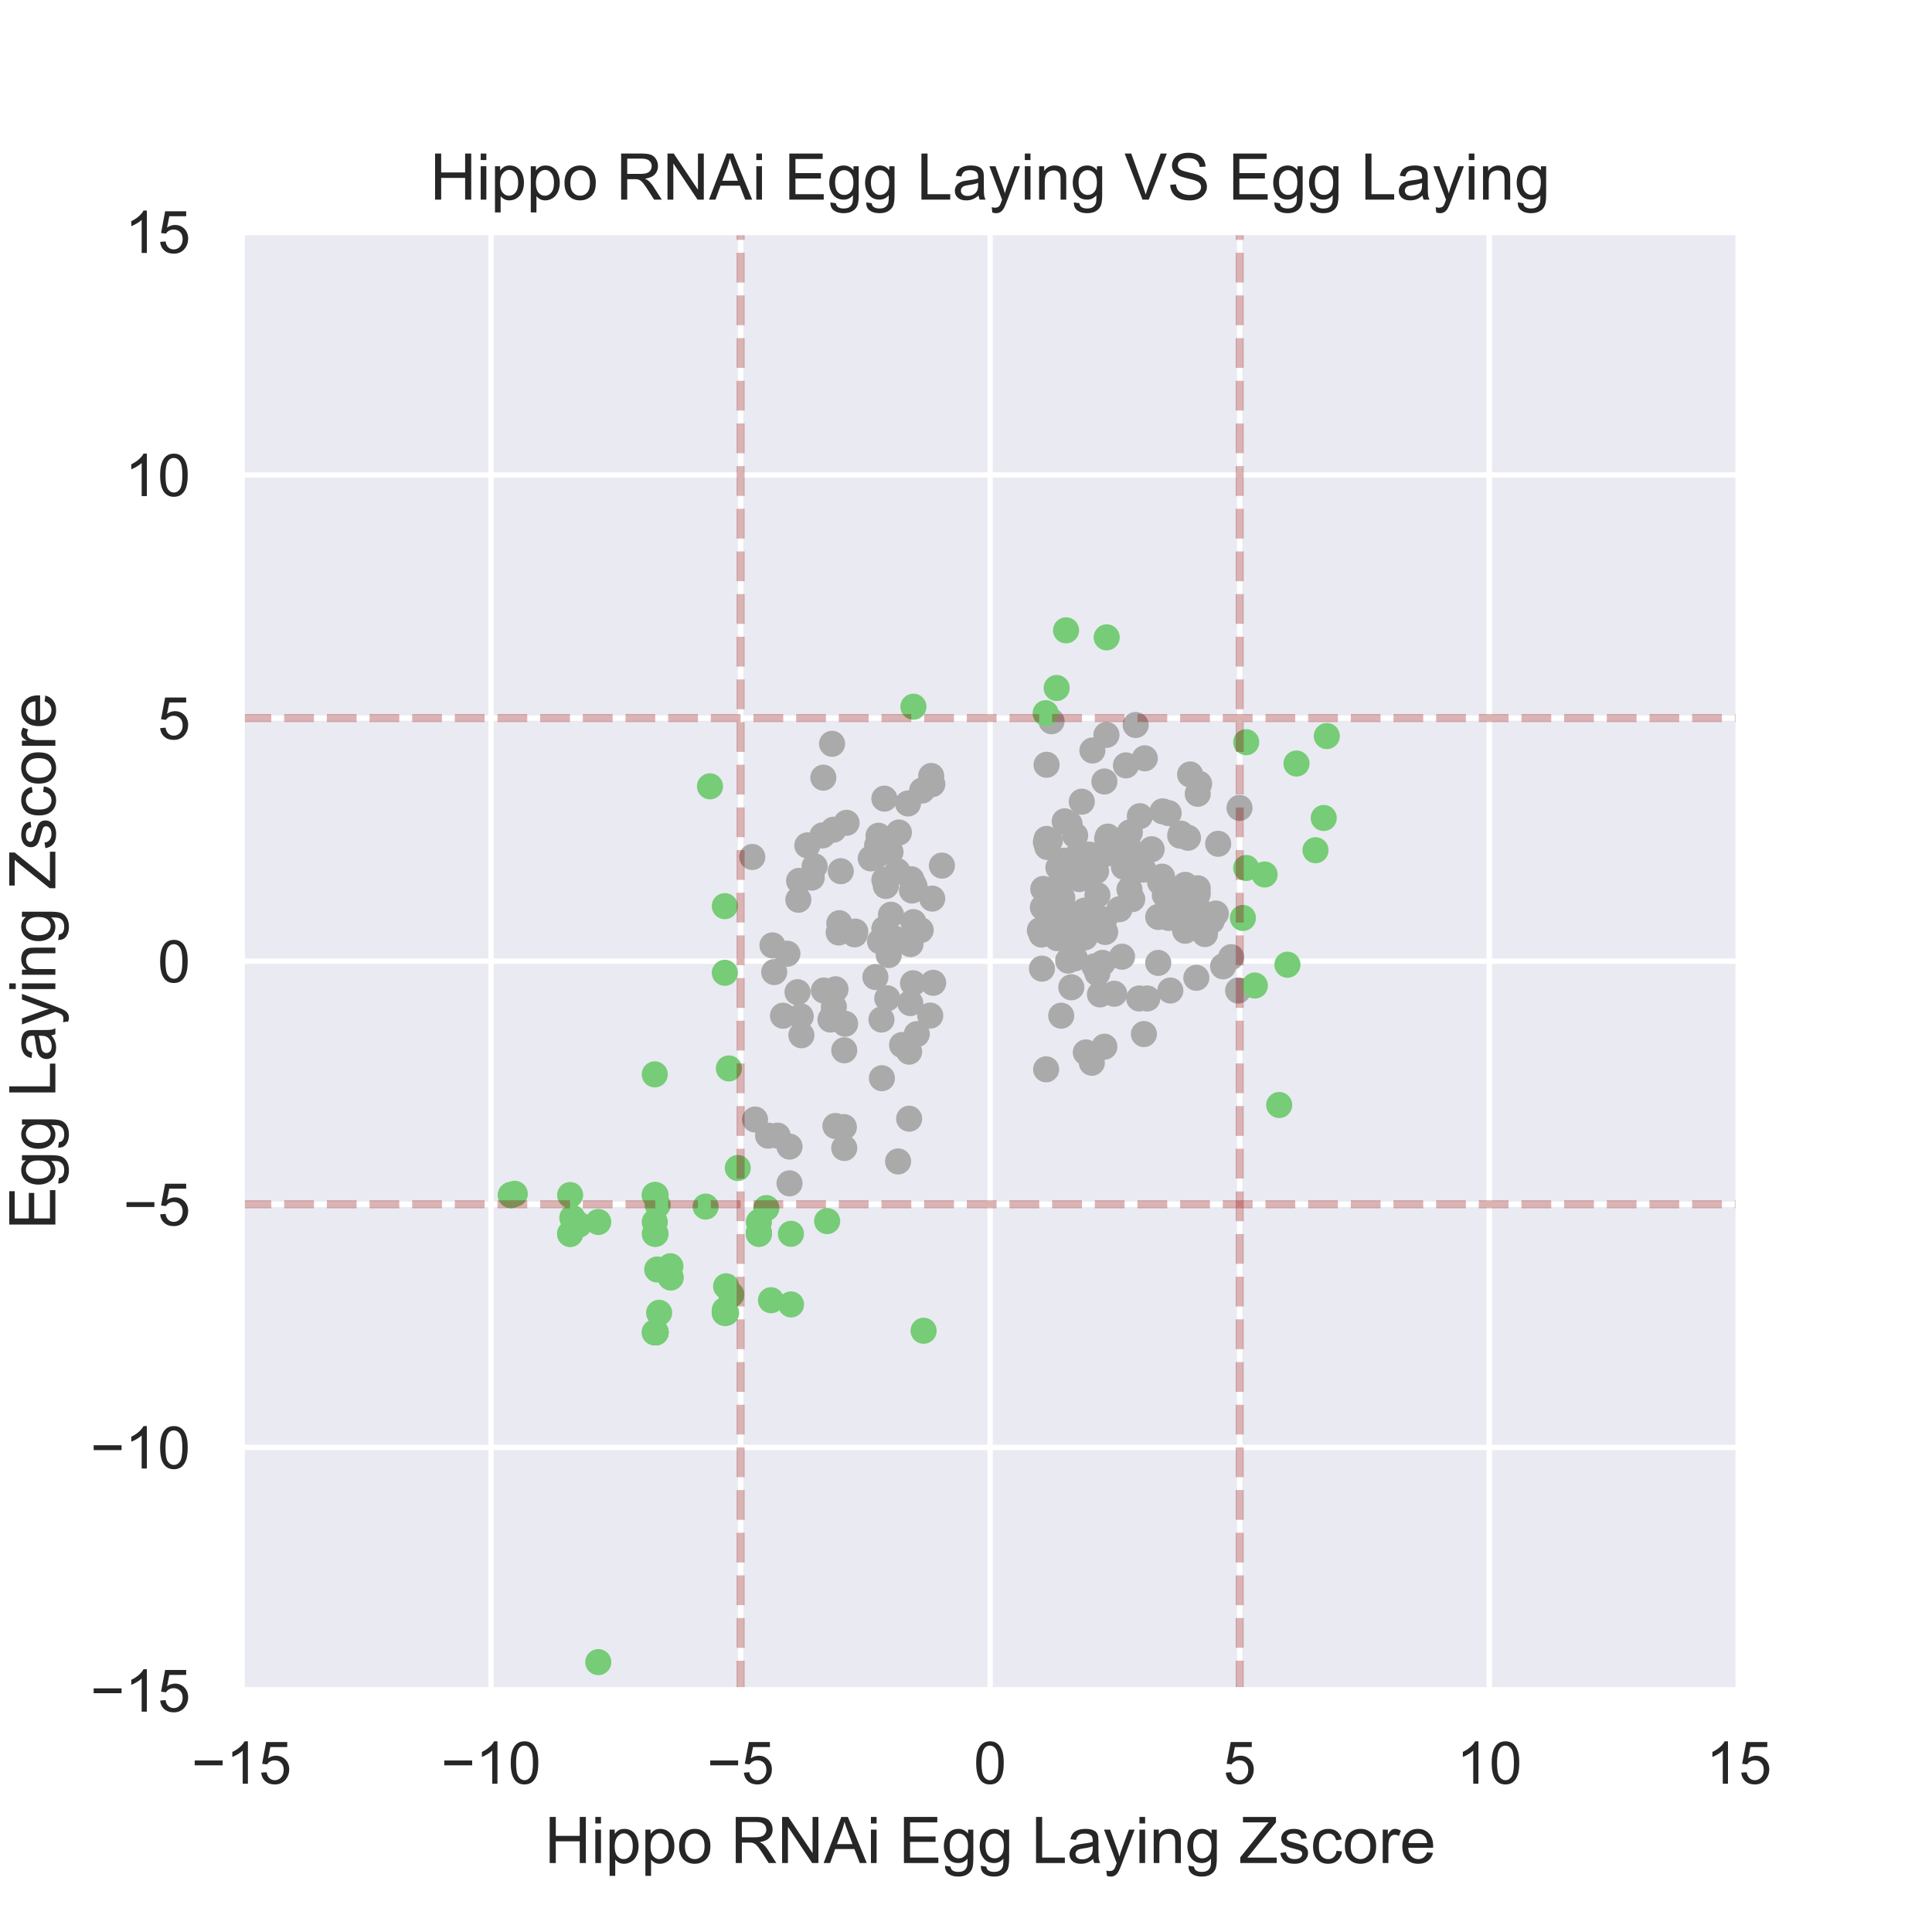<?xml version="1.0" encoding="utf-8" standalone="no"?>
<!DOCTYPE svg PUBLIC "-//W3C//DTD SVG 1.1//EN"
  "http://www.w3.org/Graphics/SVG/1.1/DTD/svg11.dtd">
<!-- Created with matplotlib (http://matplotlib.org/) -->
<svg height="360pt" version="1.1" viewBox="0 0 360 360" width="360pt" xmlns="http://www.w3.org/2000/svg" xmlns:xlink="http://www.w3.org/1999/xlink">
 <defs>
  <style type="text/css">
*{stroke-linecap:butt;stroke-linejoin:round;}
  </style>
 </defs>
 <g id="figure_1">
  <g id="patch_1">
   <path d="M 0 360 
L 360 360 
L 360 0 
L 0 0 
z
" style="fill:#ffffff;"/>
  </g>
  <g id="axes_1">
   <g id="patch_2">
    <path d="M 45 315 
L 324 315 
L 324 43.2 
L 45 43.2 
z
" style="fill:#eaeaf2;"/>
   </g>
   <g id="matplotlib.axis_1">
    <g id="xtick_1">
     <g id="line2d_1">
      <path clip-path="url(#p38a8ea1651)" d="M 45 315 
L 45 43.2 
" style="fill:none;stroke:#ffffff;stroke-linecap:round;"/>
     </g>
     <g id="text_1">
      <!-- −15 -->
      <defs>
       <path d="M 52.828 31.203 
L 5.562 31.203 
L 5.562 39.406 
L 52.828 39.406 
z
" id="ArialMT-2212"/>
       <path d="M 37.25 0 
L 28.469 0 
L 28.469 56 
Q 25.297 52.984 20.141 49.953 
Q 14.984 46.922 10.891 45.406 
L 10.891 53.906 
Q 18.266 57.375 23.781 62.297 
Q 29.297 67.234 31.594 71.875 
L 37.25 71.875 
z
" id="ArialMT-31"/>
       <path d="M 4.156 18.75 
L 13.375 19.531 
Q 14.406 12.797 18.141 9.391 
Q 21.875 6 27.156 6 
Q 33.5 6 37.891 10.781 
Q 42.281 15.578 42.281 23.484 
Q 42.281 31 38.062 35.344 
Q 33.844 39.703 27 39.703 
Q 22.75 39.703 19.328 37.766 
Q 15.922 35.844 13.969 32.766 
L 5.719 33.844 
L 12.641 70.609 
L 48.25 70.609 
L 48.25 62.203 
L 19.672 62.203 
L 15.828 42.969 
Q 22.266 47.469 29.344 47.469 
Q 38.719 47.469 45.156 40.969 
Q 51.609 34.469 51.609 24.266 
Q 51.609 14.547 45.953 7.469 
Q 39.062 -1.219 27.156 -1.219 
Q 17.391 -1.219 11.203 4.25 
Q 5.031 9.719 4.156 18.75 
z
" id="ArialMT-35"/>
      </defs>
      <g style="fill:#262626;" transform="translate(35.671 332.374)scale(0.11 -0.11)">
       <use xlink:href="#ArialMT-2212"/>
       <use x="58.398" xlink:href="#ArialMT-31"/>
       <use x="114.014" xlink:href="#ArialMT-35"/>
      </g>
     </g>
    </g>
    <g id="xtick_2">
     <g id="line2d_2">
      <path clip-path="url(#p38a8ea1651)" d="M 91.5 315 
L 91.5 43.2 
" style="fill:none;stroke:#ffffff;stroke-linecap:round;"/>
     </g>
     <g id="text_2">
      <!-- −10 -->
      <defs>
       <path d="M 4.156 35.297 
Q 4.156 48 6.766 55.734 
Q 9.375 63.484 14.516 67.672 
Q 19.672 71.875 27.484 71.875 
Q 33.25 71.875 37.594 69.547 
Q 41.938 67.234 44.766 62.859 
Q 47.609 58.5 49.219 52.219 
Q 50.828 45.953 50.828 35.297 
Q 50.828 22.703 48.234 14.969 
Q 45.656 7.234 40.5 3 
Q 35.359 -1.219 27.484 -1.219 
Q 17.141 -1.219 11.234 6.203 
Q 4.156 15.141 4.156 35.297 
z
M 13.188 35.297 
Q 13.188 17.672 17.312 11.828 
Q 21.438 6 27.484 6 
Q 33.547 6 37.672 11.859 
Q 41.797 17.719 41.797 35.297 
Q 41.797 52.984 37.672 58.781 
Q 33.547 64.594 27.391 64.594 
Q 21.344 64.594 17.719 59.469 
Q 13.188 52.938 13.188 35.297 
z
" id="ArialMT-30"/>
      </defs>
      <g style="fill:#262626;" transform="translate(82.171 332.374)scale(0.11 -0.11)">
       <use xlink:href="#ArialMT-2212"/>
       <use x="58.398" xlink:href="#ArialMT-31"/>
       <use x="114.014" xlink:href="#ArialMT-30"/>
      </g>
     </g>
    </g>
    <g id="xtick_3">
     <g id="line2d_3">
      <path clip-path="url(#p38a8ea1651)" d="M 138 315 
L 138 43.2 
" style="fill:none;stroke:#ffffff;stroke-linecap:round;"/>
     </g>
     <g id="text_3">
      <!-- −5 -->
      <g style="fill:#262626;" transform="translate(131.729 332.374)scale(0.11 -0.11)">
       <use xlink:href="#ArialMT-2212"/>
       <use x="58.398" xlink:href="#ArialMT-35"/>
      </g>
     </g>
    </g>
    <g id="xtick_4">
     <g id="line2d_4">
      <path clip-path="url(#p38a8ea1651)" d="M 184.5 315 
L 184.5 43.2 
" style="fill:none;stroke:#ffffff;stroke-linecap:round;"/>
     </g>
     <g id="text_4">
      <!-- 0 -->
      <g style="fill:#262626;" transform="translate(181.441 332.374)scale(0.11 -0.11)">
       <use xlink:href="#ArialMT-30"/>
      </g>
     </g>
    </g>
    <g id="xtick_5">
     <g id="line2d_5">
      <path clip-path="url(#p38a8ea1651)" d="M 231 315 
L 231 43.2 
" style="fill:none;stroke:#ffffff;stroke-linecap:round;"/>
     </g>
     <g id="text_5">
      <!-- 5 -->
      <g style="fill:#262626;" transform="translate(227.941 332.374)scale(0.11 -0.11)">
       <use xlink:href="#ArialMT-35"/>
      </g>
     </g>
    </g>
    <g id="xtick_6">
     <g id="line2d_6">
      <path clip-path="url(#p38a8ea1651)" d="M 277.5 315 
L 277.5 43.2 
" style="fill:none;stroke:#ffffff;stroke-linecap:round;"/>
     </g>
     <g id="text_6">
      <!-- 10 -->
      <g style="fill:#262626;" transform="translate(271.383 332.374)scale(0.11 -0.11)">
       <use xlink:href="#ArialMT-31"/>
       <use x="55.615" xlink:href="#ArialMT-30"/>
      </g>
     </g>
    </g>
    <g id="xtick_7">
     <g id="line2d_7">
      <path clip-path="url(#p38a8ea1651)" d="M 324 315 
L 324 43.2 
" style="fill:none;stroke:#ffffff;stroke-linecap:round;"/>
     </g>
     <g id="text_7">
      <!-- 15 -->
      <g style="fill:#262626;" transform="translate(317.883 332.374)scale(0.11 -0.11)">
       <use xlink:href="#ArialMT-31"/>
       <use x="55.615" xlink:href="#ArialMT-35"/>
      </g>
     </g>
    </g>
    <g id="text_8">
     <!-- Hippo RNAi Egg Laying Zscore -->
     <defs>
      <path d="M 8.016 0 
L 8.016 71.578 
L 17.484 71.578 
L 17.484 42.188 
L 54.688 42.188 
L 54.688 71.578 
L 64.156 71.578 
L 64.156 0 
L 54.688 0 
L 54.688 33.734 
L 17.484 33.734 
L 17.484 0 
z
" id="ArialMT-48"/>
      <path d="M 6.641 61.469 
L 6.641 71.578 
L 15.438 71.578 
L 15.438 61.469 
z
M 6.641 0 
L 6.641 51.859 
L 15.438 51.859 
L 15.438 0 
z
" id="ArialMT-69"/>
      <path d="M 6.594 -19.875 
L 6.594 51.859 
L 14.594 51.859 
L 14.594 45.125 
Q 17.438 49.078 21 51.047 
Q 24.562 53.031 29.641 53.031 
Q 36.281 53.031 41.359 49.609 
Q 46.438 46.188 49.016 39.953 
Q 51.609 33.734 51.609 26.312 
Q 51.609 18.359 48.75 11.984 
Q 45.906 5.609 40.453 2.219 
Q 35.016 -1.172 29 -1.172 
Q 24.609 -1.172 21.109 0.688 
Q 17.625 2.547 15.375 5.375 
L 15.375 -19.875 
z
M 14.547 25.641 
Q 14.547 15.625 18.594 10.844 
Q 22.656 6.062 28.422 6.062 
Q 34.281 6.062 38.453 11.016 
Q 42.625 15.969 42.625 26.375 
Q 42.625 36.281 38.547 41.203 
Q 34.469 46.141 28.812 46.141 
Q 23.188 46.141 18.859 40.891 
Q 14.547 35.641 14.547 25.641 
z
" id="ArialMT-70"/>
      <path d="M 3.328 25.922 
Q 3.328 40.328 11.328 47.266 
Q 18.016 53.031 27.641 53.031 
Q 38.328 53.031 45.109 46.016 
Q 51.906 39.016 51.906 26.656 
Q 51.906 16.656 48.906 10.906 
Q 45.906 5.172 40.156 2 
Q 34.422 -1.172 27.641 -1.172 
Q 16.75 -1.172 10.031 5.812 
Q 3.328 12.797 3.328 25.922 
z
M 12.359 25.922 
Q 12.359 15.969 16.703 11.016 
Q 21.047 6.062 27.641 6.062 
Q 34.188 6.062 38.531 11.031 
Q 42.875 16.016 42.875 26.219 
Q 42.875 35.844 38.5 40.797 
Q 34.125 45.75 27.641 45.75 
Q 21.047 45.75 16.703 40.812 
Q 12.359 35.891 12.359 25.922 
z
" id="ArialMT-6f"/>
      <path id="ArialMT-20"/>
      <path d="M 7.859 0 
L 7.859 71.578 
L 39.594 71.578 
Q 49.172 71.578 54.141 69.641 
Q 59.125 67.719 62.109 62.828 
Q 65.094 57.953 65.094 52.047 
Q 65.094 44.438 60.156 39.203 
Q 55.219 33.984 44.922 32.562 
Q 48.688 30.766 50.641 29 
Q 54.781 25.203 58.5 19.484 
L 70.953 0 
L 59.031 0 
L 49.562 14.891 
Q 45.406 21.344 42.719 24.75 
Q 40.047 28.172 37.922 29.531 
Q 35.797 30.906 33.594 31.453 
Q 31.984 31.781 28.328 31.781 
L 17.328 31.781 
L 17.328 0 
z
M 17.328 39.984 
L 37.703 39.984 
Q 44.188 39.984 47.844 41.328 
Q 51.516 42.672 53.422 45.625 
Q 55.328 48.578 55.328 52.047 
Q 55.328 57.125 51.641 60.391 
Q 47.953 63.672 39.984 63.672 
L 17.328 63.672 
z
" id="ArialMT-52"/>
      <path d="M 7.625 0 
L 7.625 71.578 
L 17.328 71.578 
L 54.938 15.375 
L 54.938 71.578 
L 64.016 71.578 
L 64.016 0 
L 54.297 0 
L 16.703 56.25 
L 16.703 0 
z
" id="ArialMT-4e"/>
      <path d="M -0.141 0 
L 27.344 71.578 
L 37.547 71.578 
L 66.844 0 
L 56.062 0 
L 47.703 21.688 
L 17.781 21.688 
L 9.906 0 
z
M 20.516 29.391 
L 44.781 29.391 
L 37.312 49.219 
Q 33.891 58.25 32.234 64.062 
Q 30.859 57.172 28.375 50.391 
z
" id="ArialMT-41"/>
      <path d="M 7.906 0 
L 7.906 71.578 
L 59.672 71.578 
L 59.672 63.141 
L 17.391 63.141 
L 17.391 41.219 
L 56.984 41.219 
L 56.984 32.812 
L 17.391 32.812 
L 17.391 8.453 
L 61.328 8.453 
L 61.328 0 
z
" id="ArialMT-45"/>
      <path d="M 4.984 -4.297 
L 13.531 -5.562 
Q 14.062 -9.516 16.5 -11.328 
Q 19.781 -13.766 25.438 -13.766 
Q 31.547 -13.766 34.859 -11.328 
Q 38.188 -8.891 39.359 -4.5 
Q 40.047 -1.812 39.984 6.781 
Q 34.234 0 25.641 0 
Q 14.938 0 9.078 7.719 
Q 3.219 15.438 3.219 26.219 
Q 3.219 33.641 5.906 39.906 
Q 8.594 46.188 13.688 49.609 
Q 18.797 53.031 25.688 53.031 
Q 34.859 53.031 40.828 45.609 
L 40.828 51.859 
L 48.922 51.859 
L 48.922 7.031 
Q 48.922 -5.078 46.453 -10.125 
Q 44 -15.188 38.641 -18.109 
Q 33.297 -21.047 25.484 -21.047 
Q 16.219 -21.047 10.5 -16.875 
Q 4.781 -12.703 4.984 -4.297 
z
M 12.25 26.859 
Q 12.25 16.656 16.297 11.969 
Q 20.359 7.281 26.469 7.281 
Q 32.516 7.281 36.609 11.938 
Q 40.719 16.609 40.719 26.562 
Q 40.719 36.078 36.5 40.906 
Q 32.281 45.75 26.312 45.75 
Q 20.453 45.75 16.344 40.984 
Q 12.25 36.234 12.25 26.859 
z
" id="ArialMT-67"/>
      <path d="M 7.328 0 
L 7.328 71.578 
L 16.797 71.578 
L 16.797 8.453 
L 52.047 8.453 
L 52.047 0 
z
" id="ArialMT-4c"/>
      <path d="M 40.438 6.391 
Q 35.547 2.25 31.031 0.531 
Q 26.516 -1.172 21.344 -1.172 
Q 12.797 -1.172 8.203 3 
Q 3.609 7.172 3.609 13.672 
Q 3.609 17.484 5.344 20.625 
Q 7.078 23.781 9.891 25.688 
Q 12.703 27.594 16.219 28.562 
Q 18.797 29.25 24.031 29.891 
Q 34.672 31.156 39.703 32.906 
Q 39.75 34.719 39.75 35.203 
Q 39.75 40.578 37.25 42.781 
Q 33.891 45.75 27.25 45.75 
Q 21.047 45.75 18.094 43.578 
Q 15.141 41.406 13.719 35.891 
L 5.125 37.062 
Q 6.297 42.578 8.984 45.969 
Q 11.672 49.359 16.75 51.188 
Q 21.828 53.031 28.516 53.031 
Q 35.156 53.031 39.297 51.469 
Q 43.453 49.906 45.406 47.531 
Q 47.359 45.172 48.141 41.547 
Q 48.578 39.312 48.578 33.453 
L 48.578 21.734 
Q 48.578 9.469 49.141 6.219 
Q 49.703 2.984 51.375 0 
L 42.188 0 
Q 40.828 2.734 40.438 6.391 
z
M 39.703 26.031 
Q 34.906 24.078 25.344 22.703 
Q 19.922 21.922 17.672 20.938 
Q 15.438 19.969 14.203 18.094 
Q 12.984 16.219 12.984 13.922 
Q 12.984 10.406 15.641 8.062 
Q 18.312 5.719 23.438 5.719 
Q 28.516 5.719 32.469 7.938 
Q 36.422 10.156 38.281 14.016 
Q 39.703 17 39.703 22.797 
z
" id="ArialMT-61"/>
      <path d="M 6.203 -19.969 
L 5.219 -11.719 
Q 8.109 -12.5 10.25 -12.5 
Q 13.188 -12.5 14.938 -11.516 
Q 16.703 -10.547 17.828 -8.797 
Q 18.656 -7.469 20.516 -2.25 
Q 20.75 -1.516 21.297 -0.094 
L 1.609 51.859 
L 11.078 51.859 
L 21.875 21.828 
Q 23.969 16.109 25.641 9.812 
Q 27.156 15.875 29.25 21.625 
L 40.328 51.859 
L 49.125 51.859 
L 29.391 -0.875 
Q 26.219 -9.422 24.469 -12.641 
Q 22.125 -17 19.094 -19.016 
Q 16.062 -21.047 11.859 -21.047 
Q 9.328 -21.047 6.203 -19.969 
z
" id="ArialMT-79"/>
      <path d="M 6.594 0 
L 6.594 51.859 
L 14.5 51.859 
L 14.5 44.484 
Q 20.219 53.031 31 53.031 
Q 35.688 53.031 39.625 51.344 
Q 43.562 49.656 45.516 46.922 
Q 47.469 44.188 48.25 40.438 
Q 48.734 37.984 48.734 31.891 
L 48.734 0 
L 39.938 0 
L 39.938 31.547 
Q 39.938 36.922 38.906 39.578 
Q 37.891 42.234 35.281 43.812 
Q 32.672 45.406 29.156 45.406 
Q 23.531 45.406 19.453 41.844 
Q 15.375 38.281 15.375 28.328 
L 15.375 0 
z
" id="ArialMT-6e"/>
      <path d="M 2 0 
L 2 8.797 
L 38.672 54.641 
Q 42.578 59.516 46.094 63.141 
L 6.156 63.141 
L 6.156 71.578 
L 57.422 71.578 
L 57.422 63.141 
L 17.234 13.484 
L 12.891 8.453 
L 58.594 8.453 
L 58.594 0 
z
" id="ArialMT-5a"/>
      <path d="M 3.078 15.484 
L 11.766 16.844 
Q 12.5 11.625 15.844 8.844 
Q 19.188 6.062 25.203 6.062 
Q 31.25 6.062 34.172 8.516 
Q 37.109 10.984 37.109 14.312 
Q 37.109 17.281 34.516 19 
Q 32.719 20.172 25.531 21.969 
Q 15.875 24.422 12.141 26.203 
Q 8.406 27.984 6.469 31.125 
Q 4.547 34.281 4.547 38.094 
Q 4.547 41.547 6.125 44.5 
Q 7.719 47.469 10.453 49.422 
Q 12.5 50.922 16.031 51.969 
Q 19.578 53.031 23.641 53.031 
Q 29.734 53.031 34.344 51.266 
Q 38.969 49.516 41.156 46.5 
Q 43.359 43.5 44.188 38.484 
L 35.594 37.312 
Q 35.016 41.312 32.203 43.547 
Q 29.391 45.797 24.266 45.797 
Q 18.219 45.797 15.625 43.797 
Q 13.031 41.797 13.031 39.109 
Q 13.031 37.406 14.109 36.031 
Q 15.188 34.625 17.484 33.688 
Q 18.797 33.203 25.25 31.453 
Q 34.578 28.953 38.25 27.359 
Q 41.938 25.781 44.031 22.75 
Q 46.141 19.734 46.141 15.234 
Q 46.141 10.844 43.578 6.953 
Q 41.016 3.078 36.172 0.953 
Q 31.344 -1.172 25.25 -1.172 
Q 15.141 -1.172 9.844 3.031 
Q 4.547 7.234 3.078 15.484 
z
" id="ArialMT-73"/>
      <path d="M 40.438 19 
L 49.078 17.875 
Q 47.656 8.938 41.812 3.875 
Q 35.984 -1.172 27.484 -1.172 
Q 16.844 -1.172 10.375 5.781 
Q 3.906 12.75 3.906 25.734 
Q 3.906 34.125 6.688 40.422 
Q 9.469 46.734 15.156 49.875 
Q 20.844 53.031 27.547 53.031 
Q 35.984 53.031 41.359 48.75 
Q 46.734 44.484 48.25 36.625 
L 39.703 35.297 
Q 38.484 40.531 35.375 43.156 
Q 32.281 45.797 27.875 45.797 
Q 21.234 45.797 17.078 41.031 
Q 12.938 36.281 12.938 25.984 
Q 12.938 15.531 16.938 10.797 
Q 20.953 6.062 27.391 6.062 
Q 32.562 6.062 36.031 9.234 
Q 39.5 12.406 40.438 19 
z
" id="ArialMT-63"/>
      <path d="M 6.5 0 
L 6.5 51.859 
L 14.406 51.859 
L 14.406 44 
Q 17.438 49.516 20 51.266 
Q 22.562 53.031 25.641 53.031 
Q 30.078 53.031 34.672 50.203 
L 31.641 42.047 
Q 28.422 43.953 25.203 43.953 
Q 22.312 43.953 20.016 42.219 
Q 17.719 40.484 16.75 37.406 
Q 15.281 32.719 15.281 27.156 
L 15.281 0 
z
" id="ArialMT-72"/>
      <path d="M 42.094 16.703 
L 51.172 15.578 
Q 49.031 7.625 43.219 3.219 
Q 37.406 -1.172 28.375 -1.172 
Q 17 -1.172 10.328 5.828 
Q 3.656 12.844 3.656 25.484 
Q 3.656 38.578 10.391 45.797 
Q 17.141 53.031 27.875 53.031 
Q 38.281 53.031 44.875 45.953 
Q 51.469 38.875 51.469 26.031 
Q 51.469 25.25 51.422 23.688 
L 12.75 23.688 
Q 13.234 15.141 17.578 10.594 
Q 21.922 6.062 28.422 6.062 
Q 33.25 6.062 36.672 8.594 
Q 40.094 11.141 42.094 16.703 
z
M 13.234 30.906 
L 42.188 30.906 
Q 41.609 37.453 38.875 40.719 
Q 34.672 45.797 27.984 45.797 
Q 21.922 45.797 17.797 41.75 
Q 13.672 37.703 13.234 30.906 
z
" id="ArialMT-65"/>
     </defs>
     <g style="fill:#262626;" transform="translate(101.465 347.149)scale(0.12 -0.12)">
      <use xlink:href="#ArialMT-48"/>
      <use x="72.217" xlink:href="#ArialMT-69"/>
      <use x="94.434" xlink:href="#ArialMT-70"/>
      <use x="150.049" xlink:href="#ArialMT-70"/>
      <use x="205.664" xlink:href="#ArialMT-6f"/>
      <use x="261.279" xlink:href="#ArialMT-20"/>
      <use x="289.062" xlink:href="#ArialMT-52"/>
      <use x="361.279" xlink:href="#ArialMT-4e"/>
      <use x="433.496" xlink:href="#ArialMT-41"/>
      <use x="500.195" xlink:href="#ArialMT-69"/>
      <use x="522.412" xlink:href="#ArialMT-20"/>
      <use x="550.195" xlink:href="#ArialMT-45"/>
      <use x="616.895" xlink:href="#ArialMT-67"/>
      <use x="672.51" xlink:href="#ArialMT-67"/>
      <use x="728.125" xlink:href="#ArialMT-20"/>
      <use x="755.908" xlink:href="#ArialMT-4c"/>
      <use x="811.523" xlink:href="#ArialMT-61"/>
      <use x="867.139" xlink:href="#ArialMT-79"/>
      <use x="917.139" xlink:href="#ArialMT-69"/>
      <use x="939.355" xlink:href="#ArialMT-6e"/>
      <use x="994.971" xlink:href="#ArialMT-67"/>
      <use x="1050.586" xlink:href="#ArialMT-20"/>
      <use x="1078.369" xlink:href="#ArialMT-5a"/>
      <use x="1139.453" xlink:href="#ArialMT-73"/>
      <use x="1189.453" xlink:href="#ArialMT-63"/>
      <use x="1239.453" xlink:href="#ArialMT-6f"/>
      <use x="1295.068" xlink:href="#ArialMT-72"/>
      <use x="1328.369" xlink:href="#ArialMT-65"/>
     </g>
    </g>
   </g>
   <g id="matplotlib.axis_2">
    <g id="ytick_1">
     <g id="line2d_8">
      <path clip-path="url(#p38a8ea1651)" d="M 45 315 
L 324 315 
" style="fill:none;stroke:#ffffff;stroke-linecap:round;"/>
     </g>
     <g id="text_9">
      <!-- −15 -->
      <g style="fill:#262626;" transform="translate(16.841 318.937)scale(0.11 -0.11)">
       <use xlink:href="#ArialMT-2212"/>
       <use x="58.398" xlink:href="#ArialMT-31"/>
       <use x="114.014" xlink:href="#ArialMT-35"/>
      </g>
     </g>
    </g>
    <g id="ytick_2">
     <g id="line2d_9">
      <path clip-path="url(#p38a8ea1651)" d="M 45 269.7 
L 324 269.7 
" style="fill:none;stroke:#ffffff;stroke-linecap:round;"/>
     </g>
     <g id="text_10">
      <!-- −10 -->
      <g style="fill:#262626;" transform="translate(16.841 273.637)scale(0.11 -0.11)">
       <use xlink:href="#ArialMT-2212"/>
       <use x="58.398" xlink:href="#ArialMT-31"/>
       <use x="114.014" xlink:href="#ArialMT-30"/>
      </g>
     </g>
    </g>
    <g id="ytick_3">
     <g id="line2d_10">
      <path clip-path="url(#p38a8ea1651)" d="M 45 224.4 
L 324 224.4 
" style="fill:none;stroke:#ffffff;stroke-linecap:round;"/>
     </g>
     <g id="text_11">
      <!-- −5 -->
      <g style="fill:#262626;" transform="translate(22.958 228.337)scale(0.11 -0.11)">
       <use xlink:href="#ArialMT-2212"/>
       <use x="58.398" xlink:href="#ArialMT-35"/>
      </g>
     </g>
    </g>
    <g id="ytick_4">
     <g id="line2d_11">
      <path clip-path="url(#p38a8ea1651)" d="M 45 179.1 
L 324 179.1 
" style="fill:none;stroke:#ffffff;stroke-linecap:round;"/>
     </g>
     <g id="text_12">
      <!-- 0 -->
      <g style="fill:#262626;" transform="translate(29.383 183.037)scale(0.11 -0.11)">
       <use xlink:href="#ArialMT-30"/>
      </g>
     </g>
    </g>
    <g id="ytick_5">
     <g id="line2d_12">
      <path clip-path="url(#p38a8ea1651)" d="M 45 133.8 
L 324 133.8 
" style="fill:none;stroke:#ffffff;stroke-linecap:round;"/>
     </g>
     <g id="text_13">
      <!-- 5 -->
      <g style="fill:#262626;" transform="translate(29.383 137.737)scale(0.11 -0.11)">
       <use xlink:href="#ArialMT-35"/>
      </g>
     </g>
    </g>
    <g id="ytick_6">
     <g id="line2d_13">
      <path clip-path="url(#p38a8ea1651)" d="M 45 88.5 
L 324 88.5 
" style="fill:none;stroke:#ffffff;stroke-linecap:round;"/>
     </g>
     <g id="text_14">
      <!-- 10 -->
      <g style="fill:#262626;" transform="translate(23.266 92.437)scale(0.11 -0.11)">
       <use xlink:href="#ArialMT-31"/>
       <use x="55.615" xlink:href="#ArialMT-30"/>
      </g>
     </g>
    </g>
    <g id="ytick_7">
     <g id="line2d_14">
      <path clip-path="url(#p38a8ea1651)" d="M 45 43.2 
L 324 43.2 
" style="fill:none;stroke:#ffffff;stroke-linecap:round;"/>
     </g>
     <g id="text_15">
      <!-- 15 -->
      <g style="fill:#262626;" transform="translate(23.266 47.137)scale(0.11 -0.11)">
       <use xlink:href="#ArialMT-31"/>
       <use x="55.615" xlink:href="#ArialMT-35"/>
      </g>
     </g>
    </g>
    <g id="text_16">
     <!-- Egg Laying Zscore -->
     <g style="fill:#262626;" transform="translate(10.316 229.124)rotate(-90)scale(0.12 -0.12)">
      <use xlink:href="#ArialMT-45"/>
      <use x="66.699" xlink:href="#ArialMT-67"/>
      <use x="122.314" xlink:href="#ArialMT-67"/>
      <use x="177.93" xlink:href="#ArialMT-20"/>
      <use x="205.713" xlink:href="#ArialMT-4c"/>
      <use x="261.328" xlink:href="#ArialMT-61"/>
      <use x="316.943" xlink:href="#ArialMT-79"/>
      <use x="366.943" xlink:href="#ArialMT-69"/>
      <use x="389.16" xlink:href="#ArialMT-6e"/>
      <use x="444.775" xlink:href="#ArialMT-67"/>
      <use x="500.391" xlink:href="#ArialMT-20"/>
      <use x="528.174" xlink:href="#ArialMT-5a"/>
      <use x="589.258" xlink:href="#ArialMT-73"/>
      <use x="639.258" xlink:href="#ArialMT-63"/>
      <use x="689.258" xlink:href="#ArialMT-6f"/>
      <use x="744.873" xlink:href="#ArialMT-72"/>
      <use x="778.174" xlink:href="#ArialMT-65"/>
     </g>
    </g>
   </g>
   <g id="PathCollection_1">
    <defs>
     <path d="M 0 1.936 
C 0.514 1.936 1.006 1.732 1.369 1.369 
C 1.732 1.006 1.936 0.514 1.936 0 
C 1.936 -0.514 1.732 -1.006 1.369 -1.369 
C 1.006 -1.732 0.514 -1.936 0 -1.936 
C -0.514 -1.936 -1.006 -1.732 -1.369 -1.369 
C -1.732 -1.006 -1.936 -0.514 -1.936 0 
C -1.936 0.514 -1.732 1.006 -1.369 1.369 
C -1.006 1.732 -0.514 1.936 0 1.936 
z
" id="C0_0_aca960aecb"/>
    </defs>
    <g clip-path="url(#p38a8ea1651)">
     <use style="fill:#aaaaaa;stroke:#aaaaaa;" x="170.833" xlink:href="#C0_0_aca960aecb" y="192.687"/>
    </g>
    <g clip-path="url(#p38a8ea1651)">
     <use style="fill:#77cc77;stroke:#77cc77;" x="122.007" xlink:href="#C0_0_aca960aecb" y="222.681"/>
    </g>
    <g clip-path="url(#p38a8ea1651)">
     <use style="fill:#aaaaaa;stroke:#aaaaaa;" x="206.305" xlink:href="#C0_0_aca960aecb" y="156.317"/>
    </g>
    <g clip-path="url(#p38a8ea1651)">
     <use style="fill:#77cc77;stroke:#77cc77;" x="198.643" xlink:href="#C0_0_aca960aecb" y="117.452"/>
    </g>
    <g clip-path="url(#p38a8ea1651)">
     <use style="fill:#77cc77;stroke:#77cc77;" x="95.211" xlink:href="#C0_0_aca960aecb" y="222.681"/>
    </g>
    <g clip-path="url(#p38a8ea1651)">
     <use style="fill:#77cc77;stroke:#77cc77;" x="122.156" xlink:href="#C0_0_aca960aecb" y="248.268"/>
    </g>
    <g clip-path="url(#p38a8ea1651)">
     <use style="fill:#aaaaaa;stroke:#aaaaaa;" x="223.181" xlink:href="#C0_0_aca960aecb" y="165.516"/>
    </g>
    <g clip-path="url(#p38a8ea1651)">
     <use style="fill:#aaaaaa;stroke:#aaaaaa;" x="169.407" xlink:href="#C0_0_aca960aecb" y="208.453"/>
    </g>
    <g clip-path="url(#p38a8ea1651)">
     <use style="fill:#aaaaaa;stroke:#aaaaaa;" x="155.305" xlink:href="#C0_0_aca960aecb" y="154.606"/>
    </g>
    <g clip-path="url(#p38a8ea1651)">
     <use style="fill:#aaaaaa;stroke:#aaaaaa;" x="145.9" xlink:href="#C0_0_aca960aecb" y="189.261"/>
    </g>
    <g clip-path="url(#p38a8ea1651)">
     <use style="fill:#77cc77;stroke:#77cc77;" x="106.646" xlink:href="#C0_0_aca960aecb" y="226.912"/>
    </g>
    <g clip-path="url(#p38a8ea1651)">
     <use style="fill:#aaaaaa;stroke:#aaaaaa;" x="143.939" xlink:href="#C0_0_aca960aecb" y="176.155"/>
    </g>
    <g clip-path="url(#p38a8ea1651)">
     <use style="fill:#aaaaaa;stroke:#aaaaaa;" x="200.547" xlink:href="#C0_0_aca960aecb" y="159.63"/>
    </g>
    <g clip-path="url(#p38a8ea1651)">
     <use style="fill:#77cc77;stroke:#77cc77;" x="122.007" xlink:href="#C0_0_aca960aecb" y="248.268"/>
    </g>
    <g clip-path="url(#p38a8ea1651)">
     <use style="fill:#aaaaaa;stroke:#aaaaaa;" x="206.173" xlink:href="#C0_0_aca960aecb" y="136.939"/>
    </g>
    <g clip-path="url(#p38a8ea1651)">
     <use style="fill:#aaaaaa;stroke:#aaaaaa;" x="204.236" xlink:href="#C0_0_aca960aecb" y="171.348"/>
    </g>
    <g clip-path="url(#p38a8ea1651)">
     <use style="fill:#aaaaaa;stroke:#aaaaaa;" x="202.328" xlink:href="#C0_0_aca960aecb" y="196.107"/>
    </g>
    <g clip-path="url(#p38a8ea1651)">
     <use style="fill:#aaaaaa;stroke:#aaaaaa;" x="170.203" xlink:href="#C0_0_aca960aecb" y="164.736"/>
    </g>
    <g clip-path="url(#p38a8ea1651)">
     <use style="fill:#aaaaaa;stroke:#aaaaaa;" x="163.434" xlink:href="#C0_0_aca960aecb" y="157.526"/>
    </g>
    <g clip-path="url(#p38a8ea1651)">
     <use style="fill:#aaaaaa;stroke:#aaaaaa;" x="195.936" xlink:href="#C0_0_aca960aecb" y="134.39"/>
    </g>
    <g clip-path="url(#p38a8ea1651)">
     <use style="fill:#77cc77;stroke:#77cc77;" x="172.099" xlink:href="#C0_0_aca960aecb" y="247.967"/>
    </g>
    <g clip-path="url(#p38a8ea1651)">
     <use style="fill:#aaaaaa;stroke:#aaaaaa;" x="149.331" xlink:href="#C0_0_aca960aecb" y="192.902"/>
    </g>
    <g clip-path="url(#p38a8ea1651)">
     <use style="fill:#aaaaaa;stroke:#aaaaaa;" x="216.533" xlink:href="#C0_0_aca960aecb" y="163.351"/>
    </g>
    <g clip-path="url(#p38a8ea1651)">
     <use style="fill:#aaaaaa;stroke:#aaaaaa;" x="156.665" xlink:href="#C0_0_aca960aecb" y="162.334"/>
    </g>
    <g clip-path="url(#p38a8ea1651)">
     <use style="fill:#77cc77;stroke:#77cc77;" x="135.06" xlink:href="#C0_0_aca960aecb" y="244.103"/>
    </g>
    <g clip-path="url(#p38a8ea1651)">
     <use style="fill:#77cc77;stroke:#77cc77;" x="136.269" xlink:href="#C0_0_aca960aecb" y="241.241"/>
    </g>
    <g clip-path="url(#p38a8ea1651)">
     <use style="fill:#77cc77;stroke:#77cc77;" x="196.897" xlink:href="#C0_0_aca960aecb" y="128.199"/>
    </g>
    <g clip-path="url(#p38a8ea1651)">
     <use style="fill:#aaaaaa;stroke:#aaaaaa;" x="167.346" xlink:href="#C0_0_aca960aecb" y="216.418"/>
    </g>
    <g clip-path="url(#p38a8ea1651)">
     <use style="fill:#aaaaaa;stroke:#aaaaaa;" x="164.788" xlink:href="#C0_0_aca960aecb" y="173.063"/>
    </g>
    <g clip-path="url(#p38a8ea1651)">
     <use style="fill:#aaaaaa;stroke:#aaaaaa;" x="157.243" xlink:href="#C0_0_aca960aecb" y="210.012"/>
    </g>
    <g clip-path="url(#p38a8ea1651)">
     <use style="fill:#aaaaaa;stroke:#aaaaaa;" x="156.394" xlink:href="#C0_0_aca960aecb" y="172.029"/>
    </g>
    <g clip-path="url(#p38a8ea1651)">
     <use style="fill:#aaaaaa;stroke:#aaaaaa;" x="194.15" xlink:href="#C0_0_aca960aecb" y="180.49"/>
    </g>
    <g clip-path="url(#p38a8ea1651)">
     <use style="fill:#aaaaaa;stroke:#aaaaaa;" x="165.059" xlink:href="#C0_0_aca960aecb" y="165.088"/>
    </g>
    <g clip-path="url(#p38a8ea1651)">
     <use style="fill:#aaaaaa;stroke:#aaaaaa;" x="200.335" xlink:href="#C0_0_aca960aecb" y="155.675"/>
    </g>
    <g clip-path="url(#p38a8ea1651)">
     <use style="fill:#aaaaaa;stroke:#aaaaaa;" x="165.33" xlink:href="#C0_0_aca960aecb" y="186.013"/>
    </g>
    <g clip-path="url(#p38a8ea1651)">
     <use style="fill:#aaaaaa;stroke:#aaaaaa;" x="194.32" xlink:href="#C0_0_aca960aecb" y="169.078"/>
    </g>
    <g clip-path="url(#p38a8ea1651)">
     <use style="fill:#aaaaaa;stroke:#aaaaaa;" x="212.276" xlink:href="#C0_0_aca960aecb" y="186.052"/>
    </g>
    <g clip-path="url(#p38a8ea1651)">
     <use style="fill:#77cc77;stroke:#77cc77;" x="135.06" xlink:href="#C0_0_aca960aecb" y="181.263"/>
    </g>
    <g clip-path="url(#p38a8ea1651)">
     <use style="fill:#aaaaaa;stroke:#aaaaaa;" x="211.614" xlink:href="#C0_0_aca960aecb" y="135.092"/>
    </g>
    <g clip-path="url(#p38a8ea1651)">
     <use style="fill:#aaaaaa;stroke:#aaaaaa;" x="210.526" xlink:href="#C0_0_aca960aecb" y="155.108"/>
    </g>
    <g clip-path="url(#p38a8ea1651)">
     <use style="fill:#77cc77;stroke:#77cc77;" x="122.156" xlink:href="#C0_0_aca960aecb" y="248.268"/>
    </g>
    <g clip-path="url(#p38a8ea1651)">
     <use style="fill:#aaaaaa;stroke:#aaaaaa;" x="140.176" xlink:href="#C0_0_aca960aecb" y="159.686"/>
    </g>
    <g clip-path="url(#p38a8ea1651)">
     <use style="fill:#77cc77;stroke:#77cc77;" x="111.478" xlink:href="#C0_0_aca960aecb" y="309.71"/>
    </g>
    <g clip-path="url(#p38a8ea1651)">
     <use style="fill:#aaaaaa;stroke:#aaaaaa;" x="169.933" xlink:href="#C0_0_aca960aecb" y="165.939"/>
    </g>
    <g clip-path="url(#p38a8ea1651)">
     <use style="fill:#77cc77;stroke:#77cc77;" x="194.843" xlink:href="#C0_0_aca960aecb" y="132.888"/>
    </g>
    <g clip-path="url(#p38a8ea1651)">
     <use style="fill:#aaaaaa;stroke:#aaaaaa;" x="155.664" xlink:href="#C0_0_aca960aecb" y="209.808"/>
    </g>
    <g clip-path="url(#p38a8ea1651)">
     <use style="fill:#aaaaaa;stroke:#aaaaaa;" x="215.821" xlink:href="#C0_0_aca960aecb" y="170.864"/>
    </g>
    <g clip-path="url(#p38a8ea1651)">
     <use style="fill:#aaaaaa;stroke:#aaaaaa;" x="157.313" xlink:href="#C0_0_aca960aecb" y="213.917"/>
    </g>
    <g clip-path="url(#p38a8ea1651)">
     <use style="fill:#aaaaaa;stroke:#aaaaaa;" x="195.014" xlink:href="#C0_0_aca960aecb" y="142.503"/>
    </g>
    <g clip-path="url(#p38a8ea1651)">
     <use style="fill:#aaaaaa;stroke:#aaaaaa;" x="193.76" xlink:href="#C0_0_aca960aecb" y="173.348"/>
    </g>
    <g clip-path="url(#p38a8ea1651)">
     <use style="fill:#aaaaaa;stroke:#aaaaaa;" x="210.491" xlink:href="#C0_0_aca960aecb" y="159.228"/>
    </g>
    <g clip-path="url(#p38a8ea1651)">
     <use style="fill:#77cc77;stroke:#77cc77;" x="232.211" xlink:href="#C0_0_aca960aecb" y="161.733"/>
    </g>
    <g clip-path="url(#p38a8ea1651)">
     <use style="fill:#aaaaaa;stroke:#aaaaaa;" x="144.265" xlink:href="#C0_0_aca960aecb" y="181.132"/>
    </g>
    <g clip-path="url(#p38a8ea1651)">
     <use style="fill:#aaaaaa;stroke:#aaaaaa;" x="169.649" xlink:href="#C0_0_aca960aecb" y="175.925"/>
    </g>
    <g clip-path="url(#p38a8ea1651)">
     <use style="fill:#aaaaaa;stroke:#aaaaaa;" x="202.152" xlink:href="#C0_0_aca960aecb" y="174.668"/>
    </g>
    <g clip-path="url(#p38a8ea1651)">
     <use style="fill:#aaaaaa;stroke:#aaaaaa;" x="143.127" xlink:href="#C0_0_aca960aecb" y="211.611"/>
    </g>
    <g clip-path="url(#p38a8ea1651)">
     <use style="fill:#77cc77;stroke:#77cc77;" x="135.301" xlink:href="#C0_0_aca960aecb" y="244.623"/>
    </g>
    <g clip-path="url(#p38a8ea1651)">
     <use style="fill:#aaaaaa;stroke:#aaaaaa;" x="223.296" xlink:href="#C0_0_aca960aecb" y="172.361"/>
    </g>
    <g clip-path="url(#p38a8ea1651)">
     <use style="fill:#aaaaaa;stroke:#aaaaaa;" x="173.883" xlink:href="#C0_0_aca960aecb" y="183.13"/>
    </g>
    <g clip-path="url(#p38a8ea1651)">
     <use style="fill:#aaaaaa;stroke:#aaaaaa;" x="204.236" xlink:href="#C0_0_aca960aecb" y="162.334"/>
    </g>
    <g clip-path="url(#p38a8ea1651)">
     <use style="fill:#aaaaaa;stroke:#aaaaaa;" x="209.075" xlink:href="#C0_0_aca960aecb" y="178.267"/>
    </g>
    <g clip-path="url(#p38a8ea1651)">
     <use style="fill:#aaaaaa;stroke:#aaaaaa;" x="195.143" xlink:href="#C0_0_aca960aecb" y="157.815"/>
    </g>
    <g clip-path="url(#p38a8ea1651)">
     <use style="fill:#77cc77;stroke:#77cc77;" x="135.06" xlink:href="#C0_0_aca960aecb" y="244.363"/>
    </g>
    <g clip-path="url(#p38a8ea1651)">
     <use style="fill:#aaaaaa;stroke:#aaaaaa;" x="204.488" xlink:href="#C0_0_aca960aecb" y="166.799"/>
    </g>
    <g clip-path="url(#p38a8ea1651)">
     <use style="fill:#aaaaaa;stroke:#aaaaaa;" x="163.214" xlink:href="#C0_0_aca960aecb" y="159.526"/>
    </g>
    <g clip-path="url(#p38a8ea1651)">
     <use style="fill:#77cc77;stroke:#77cc77;" x="206.216" xlink:href="#C0_0_aca960aecb" y="118.766"/>
    </g>
    <g clip-path="url(#p38a8ea1651)">
     <use style="fill:#aaaaaa;stroke:#aaaaaa;" x="205.786" xlink:href="#C0_0_aca960aecb" y="195.037"/>
    </g>
    <g clip-path="url(#p38a8ea1651)">
     <use style="fill:#77cc77;stroke:#77cc77;" x="122.007" xlink:href="#C0_0_aca960aecb" y="227.699"/>
    </g>
    <g clip-path="url(#p38a8ea1651)">
     <use style="fill:#aaaaaa;stroke:#aaaaaa;" x="194.078" xlink:href="#C0_0_aca960aecb" y="174.14"/>
    </g>
    <g clip-path="url(#p38a8ea1651)">
     <use style="fill:#aaaaaa;stroke:#aaaaaa;" x="157.477" xlink:href="#C0_0_aca960aecb" y="190.762"/>
    </g>
    <g clip-path="url(#p38a8ea1651)">
     <use style="fill:#aaaaaa;stroke:#aaaaaa;" x="167.496" xlink:href="#C0_0_aca960aecb" y="155.123"/>
    </g>
    <g clip-path="url(#p38a8ea1651)">
     <use style="fill:#aaaaaa;stroke:#aaaaaa;" x="173.338" xlink:href="#C0_0_aca960aecb" y="189.237"/>
    </g>
    <g clip-path="url(#p38a8ea1651)">
     <use style="fill:#77cc77;stroke:#77cc77;" x="122.156" xlink:href="#C0_0_aca960aecb" y="229.907"/>
    </g>
    <g clip-path="url(#p38a8ea1651)">
     <use style="fill:#aaaaaa;stroke:#aaaaaa;" x="198.395" xlink:href="#C0_0_aca960aecb" y="153.043"/>
    </g>
    <g clip-path="url(#p38a8ea1651)">
     <use style="fill:#aaaaaa;stroke:#aaaaaa;" x="168.087" xlink:href="#C0_0_aca960aecb" y="194.719"/>
    </g>
    <g clip-path="url(#p38a8ea1651)">
     <use style="fill:#77cc77;stroke:#77cc77;" x="122.007" xlink:href="#C0_0_aca960aecb" y="229.907"/>
    </g>
    <g clip-path="url(#p38a8ea1651)">
     <use style="fill:#aaaaaa;stroke:#aaaaaa;" x="173.519" xlink:href="#C0_0_aca960aecb" y="144.59"/>
    </g>
    <g clip-path="url(#p38a8ea1651)">
     <use style="fill:#aaaaaa;stroke:#aaaaaa;" x="170.203" xlink:href="#C0_0_aca960aecb" y="171.827"/>
    </g>
    <g clip-path="url(#p38a8ea1651)">
     <use style="fill:#aaaaaa;stroke:#aaaaaa;" x="201.577" xlink:href="#C0_0_aca960aecb" y="149.378"/>
    </g>
    <g clip-path="url(#p38a8ea1651)">
     <use style="fill:#aaaaaa;stroke:#aaaaaa;" x="199.297" xlink:href="#C0_0_aca960aecb" y="153.536"/>
    </g>
    <g clip-path="url(#p38a8ea1651)">
     <use style="fill:#aaaaaa;stroke:#aaaaaa;" x="173.705" xlink:href="#C0_0_aca960aecb" y="167.441"/>
    </g>
    <g clip-path="url(#p38a8ea1651)">
     <use style="fill:#77cc77;stroke:#77cc77;" x="247.23" xlink:href="#C0_0_aca960aecb" y="137.156"/>
    </g>
    <g clip-path="url(#p38a8ea1651)">
     <use style="fill:#aaaaaa;stroke:#aaaaaa;" x="213.777" xlink:href="#C0_0_aca960aecb" y="186.052"/>
    </g>
    <g clip-path="url(#p38a8ea1651)">
     <use style="fill:#aaaaaa;stroke:#aaaaaa;" x="163.118" xlink:href="#C0_0_aca960aecb" y="182.055"/>
    </g>
    <g clip-path="url(#p38a8ea1651)">
     <use style="fill:#aaaaaa;stroke:#aaaaaa;" x="209.801" xlink:href="#C0_0_aca960aecb" y="142.617"/>
    </g>
    <g clip-path="url(#p38a8ea1651)">
     <use style="fill:#aaaaaa;stroke:#aaaaaa;" x="197.28" xlink:href="#C0_0_aca960aecb" y="173.43"/>
    </g>
    <g clip-path="url(#p38a8ea1651)">
     <use style="fill:#aaaaaa;stroke:#aaaaaa;" x="155.686" xlink:href="#C0_0_aca960aecb" y="184.341"/>
    </g>
    <g clip-path="url(#p38a8ea1651)">
     <use style="fill:#aaaaaa;stroke:#aaaaaa;" x="163.705" xlink:href="#C0_0_aca960aecb" y="155.724"/>
    </g>
    <g clip-path="url(#p38a8ea1651)">
     <use style="fill:#77cc77;stroke:#77cc77;" x="141.408" xlink:href="#C0_0_aca960aecb" y="229.907"/>
    </g>
    <g clip-path="url(#p38a8ea1651)">
     <use style="fill:#77cc77;stroke:#77cc77;" x="135.06" xlink:href="#C0_0_aca960aecb" y="244.623"/>
    </g>
    <g clip-path="url(#p38a8ea1651)">
     <use style="fill:#aaaaaa;stroke:#aaaaaa;" x="162.256" xlink:href="#C0_0_aca960aecb" y="159.954"/>
    </g>
    <g clip-path="url(#p38a8ea1651)">
     <use style="fill:#aaaaaa;stroke:#aaaaaa;" x="169.407" xlink:href="#C0_0_aca960aecb" y="195.962"/>
    </g>
    <g clip-path="url(#p38a8ea1651)">
     <use style="fill:#aaaaaa;stroke:#aaaaaa;" x="151.791" xlink:href="#C0_0_aca960aecb" y="161.432"/>
    </g>
    <g clip-path="url(#p38a8ea1651)">
     <use style="fill:#77cc77;stroke:#77cc77;" x="241.582" xlink:href="#C0_0_aca960aecb" y="142.276"/>
    </g>
    <g clip-path="url(#p38a8ea1651)">
     <use style="fill:#77cc77;stroke:#77cc77;" x="135.06" xlink:href="#C0_0_aca960aecb" y="244.623"/>
    </g>
    <g clip-path="url(#p38a8ea1651)">
     <use style="fill:#77cc77;stroke:#77cc77;" x="122.156" xlink:href="#C0_0_aca960aecb" y="248.268"/>
    </g>
    <g clip-path="url(#p38a8ea1651)">
     <use style="fill:#aaaaaa;stroke:#aaaaaa;" x="175.51" xlink:href="#C0_0_aca960aecb" y="161.29"/>
    </g>
    <g clip-path="url(#p38a8ea1651)">
     <use style="fill:#aaaaaa;stroke:#aaaaaa;" x="157.748" xlink:href="#C0_0_aca960aecb" y="153.32"/>
    </g>
    <g clip-path="url(#p38a8ea1651)">
     <use style="fill:#77cc77;stroke:#77cc77;" x="132.296" xlink:href="#C0_0_aca960aecb" y="146.52"/>
    </g>
    <g clip-path="url(#p38a8ea1651)">
     <use style="fill:#77cc77;stroke:#77cc77;" x="238.359" xlink:href="#C0_0_aca960aecb" y="205.902"/>
    </g>
    <g clip-path="url(#p38a8ea1651)">
     <use style="fill:#aaaaaa;stroke:#aaaaaa;" x="212.393" xlink:href="#C0_0_aca960aecb" y="152.082"/>
    </g>
    <g clip-path="url(#p38a8ea1651)">
     <use style="fill:#77cc77;stroke:#77cc77;" x="141.408" xlink:href="#C0_0_aca960aecb" y="229.693"/>
    </g>
    <g clip-path="url(#p38a8ea1651)">
     <use style="fill:#aaaaaa;stroke:#aaaaaa;" x="153.26" xlink:href="#C0_0_aca960aecb" y="155.675"/>
    </g>
    <g clip-path="url(#p38a8ea1651)">
     <use style="fill:#aaaaaa;stroke:#aaaaaa;" x="204.963" xlink:href="#C0_0_aca960aecb" y="185.293"/>
    </g>
    <g clip-path="url(#p38a8ea1651)">
     <use style="fill:#aaaaaa;stroke:#aaaaaa;" x="164.788" xlink:href="#C0_0_aca960aecb" y="163.955"/>
    </g>
    <g clip-path="url(#p38a8ea1651)">
     <use style="fill:#77cc77;stroke:#77cc77;" x="95.211" xlink:href="#C0_0_aca960aecb" y="222.681"/>
    </g>
    <g clip-path="url(#p38a8ea1651)">
     <use style="fill:#aaaaaa;stroke:#aaaaaa;" x="221.759" xlink:href="#C0_0_aca960aecb" y="169.994"/>
    </g>
    <g clip-path="url(#p38a8ea1651)">
     <use style="fill:#77cc77;stroke:#77cc77;" x="122.007" xlink:href="#C0_0_aca960aecb" y="248.268"/>
    </g>
    <g clip-path="url(#p38a8ea1651)">
     <use style="fill:#77cc77;stroke:#77cc77;" x="154.128" xlink:href="#C0_0_aca960aecb" y="227.535"/>
    </g>
    <g clip-path="url(#p38a8ea1651)">
     <use style="fill:#aaaaaa;stroke:#aaaaaa;" x="195.922" xlink:href="#C0_0_aca960aecb" y="169.307"/>
    </g>
    <g clip-path="url(#p38a8ea1651)">
     <use style="fill:#77cc77;stroke:#77cc77;" x="122.156" xlink:href="#C0_0_aca960aecb" y="222.681"/>
    </g>
    <g clip-path="url(#p38a8ea1651)">
     <use style="fill:#aaaaaa;stroke:#aaaaaa;" x="195.628" xlink:href="#C0_0_aca960aecb" y="156.625"/>
    </g>
    <g clip-path="url(#p38a8ea1651)">
     <use style="fill:#aaaaaa;stroke:#aaaaaa;" x="230.707" xlink:href="#C0_0_aca960aecb" y="184.569"/>
    </g>
    <g clip-path="url(#p38a8ea1651)">
     <use style="fill:#aaaaaa;stroke:#aaaaaa;" x="213.314" xlink:href="#C0_0_aca960aecb" y="141.301"/>
    </g>
    <g clip-path="url(#p38a8ea1651)">
     <use style="fill:#aaaaaa;stroke:#aaaaaa;" x="197.22" xlink:href="#C0_0_aca960aecb" y="161.665"/>
    </g>
    <g clip-path="url(#p38a8ea1651)">
     <use style="fill:#aaaaaa;stroke:#aaaaaa;" x="198.19" xlink:href="#C0_0_aca960aecb" y="160.833"/>
    </g>
    <g clip-path="url(#p38a8ea1651)">
     <use style="fill:#aaaaaa;stroke:#aaaaaa;" x="221.362" xlink:href="#C0_0_aca960aecb" y="156.103"/>
    </g>
    <g clip-path="url(#p38a8ea1651)">
     <use style="fill:#aaaaaa;stroke:#aaaaaa;" x="197.999" xlink:href="#C0_0_aca960aecb" y="162.307"/>
    </g>
    <g clip-path="url(#p38a8ea1651)">
     <use style="fill:#aaaaaa;stroke:#aaaaaa;" x="155.311" xlink:href="#C0_0_aca960aecb" y="188.778"/>
    </g>
    <g clip-path="url(#p38a8ea1651)">
     <use style="fill:#aaaaaa;stroke:#aaaaaa;" x="197.949" xlink:href="#C0_0_aca960aecb" y="167.338"/>
    </g>
    <g clip-path="url(#p38a8ea1651)">
     <use style="fill:#aaaaaa;stroke:#aaaaaa;" x="205.931" xlink:href="#C0_0_aca960aecb" y="173.66"/>
    </g>
    <g clip-path="url(#p38a8ea1651)">
     <use style="fill:#aaaaaa;stroke:#aaaaaa;" x="151.25" xlink:href="#C0_0_aca960aecb" y="163.536"/>
    </g>
    <g clip-path="url(#p38a8ea1651)">
     <use style="fill:#aaaaaa;stroke:#aaaaaa;" x="218.07" xlink:href="#C0_0_aca960aecb" y="184.569"/>
    </g>
    <g clip-path="url(#p38a8ea1651)">
     <use style="fill:#aaaaaa;stroke:#aaaaaa;" x="223.179" xlink:href="#C0_0_aca960aecb" y="147.911"/>
    </g>
    <g clip-path="url(#p38a8ea1651)">
     <use style="fill:#aaaaaa;stroke:#aaaaaa;" x="195.403" xlink:href="#C0_0_aca960aecb" y="173.217"/>
    </g>
    <g clip-path="url(#p38a8ea1651)">
     <use style="fill:#aaaaaa;stroke:#aaaaaa;" x="140.69" xlink:href="#C0_0_aca960aecb" y="208.606"/>
    </g>
    <g clip-path="url(#p38a8ea1651)">
     <use style="fill:#77cc77;stroke:#77cc77;" x="135.301" xlink:href="#C0_0_aca960aecb" y="239.679"/>
    </g>
    <g clip-path="url(#p38a8ea1651)">
     <use style="fill:#aaaaaa;stroke:#aaaaaa;" x="217.987" xlink:href="#C0_0_aca960aecb" y="169.078"/>
    </g>
    <g clip-path="url(#p38a8ea1651)">
     <use style="fill:#77cc77;stroke:#77cc77;" x="122.156" xlink:href="#C0_0_aca960aecb" y="248.268"/>
    </g>
    <g clip-path="url(#p38a8ea1651)">
     <use style="fill:#77cc77;stroke:#77cc77;" x="111.478" xlink:href="#C0_0_aca960aecb" y="227.699"/>
    </g>
    <g clip-path="url(#p38a8ea1651)">
     <use style="fill:#aaaaaa;stroke:#aaaaaa;" x="198.674" xlink:href="#C0_0_aca960aecb" y="173.431"/>
    </g>
    <g clip-path="url(#p38a8ea1651)">
     <use style="fill:#aaaaaa;stroke:#aaaaaa;" x="198.258" xlink:href="#C0_0_aca960aecb" y="160.382"/>
    </g>
    <g clip-path="url(#p38a8ea1651)">
     <use style="fill:#77cc77;stroke:#77cc77;" x="170.203" xlink:href="#C0_0_aca960aecb" y="131.686"/>
    </g>
    <g clip-path="url(#p38a8ea1651)">
     <use style="fill:#77cc77;stroke:#77cc77;" x="135.06" xlink:href="#C0_0_aca960aecb" y="244.623"/>
    </g>
    <g clip-path="url(#p38a8ea1651)">
     <use style="fill:#aaaaaa;stroke:#aaaaaa;" x="164.247" xlink:href="#C0_0_aca960aecb" y="189.977"/>
    </g>
    <g clip-path="url(#p38a8ea1651)">
     <use style="fill:#77cc77;stroke:#77cc77;" x="122.819" xlink:href="#C0_0_aca960aecb" y="244.623"/>
    </g>
    <g clip-path="url(#p38a8ea1651)">
     <use style="fill:#aaaaaa;stroke:#aaaaaa;" x="226.985" xlink:href="#C0_0_aca960aecb" y="157.226"/>
    </g>
    <g clip-path="url(#p38a8ea1651)">
     <use style="fill:#aaaaaa;stroke:#aaaaaa;" x="204.488" xlink:href="#C0_0_aca960aecb" y="181.346"/>
    </g>
    <g clip-path="url(#p38a8ea1651)">
     <use style="fill:#aaaaaa;stroke:#aaaaaa;" x="195.922" xlink:href="#C0_0_aca960aecb" y="173.876"/>
    </g>
    <g clip-path="url(#p38a8ea1651)">
     <use style="fill:#aaaaaa;stroke:#aaaaaa;" x="149.209" xlink:href="#C0_0_aca960aecb" y="189.376"/>
    </g>
    <g clip-path="url(#p38a8ea1651)">
     <use style="fill:#77cc77;stroke:#77cc77;" x="95.211" xlink:href="#C0_0_aca960aecb" y="222.681"/>
    </g>
    <g clip-path="url(#p38a8ea1651)">
     <use style="fill:#aaaaaa;stroke:#aaaaaa;" x="202.931" xlink:href="#C0_0_aca960aecb" y="159.228"/>
    </g>
    <g clip-path="url(#p38a8ea1651)">
     <use style="fill:#aaaaaa;stroke:#aaaaaa;" x="220.039" xlink:href="#C0_0_aca960aecb" y="155.334"/>
    </g>
    <g clip-path="url(#p38a8ea1651)">
     <use style="fill:#77cc77;stroke:#77cc77;" x="137.478" xlink:href="#C0_0_aca960aecb" y="217.642"/>
    </g>
    <g clip-path="url(#p38a8ea1651)">
     <use style="fill:#aaaaaa;stroke:#aaaaaa;" x="200.854" xlink:href="#C0_0_aca960aecb" y="174.073"/>
    </g>
    <g clip-path="url(#p38a8ea1651)">
     <use style="fill:#aaaaaa;stroke:#aaaaaa;" x="169.191" xlink:href="#C0_0_aca960aecb" y="149.714"/>
    </g>
    <g clip-path="url(#p38a8ea1651)">
     <use style="fill:#aaaaaa;stroke:#aaaaaa;" x="225.775" xlink:href="#C0_0_aca960aecb" y="171.598"/>
    </g>
    <g clip-path="url(#p38a8ea1651)">
     <use style="fill:#aaaaaa;stroke:#aaaaaa;" x="209.42" xlink:href="#C0_0_aca960aecb" y="161.519"/>
    </g>
    <g clip-path="url(#p38a8ea1651)">
     <use style="fill:#aaaaaa;stroke:#aaaaaa;" x="157.313" xlink:href="#C0_0_aca960aecb" y="195.702"/>
    </g>
    <g clip-path="url(#p38a8ea1651)">
     <use style="fill:#77cc77;stroke:#77cc77;" x="141.408" xlink:href="#C0_0_aca960aecb" y="229.907"/>
    </g>
    <g clip-path="url(#p38a8ea1651)">
     <use style="fill:#aaaaaa;stroke:#aaaaaa;" x="166.683" xlink:href="#C0_0_aca960aecb" y="174.884"/>
    </g>
    <g clip-path="url(#p38a8ea1651)">
     <use style="fill:#aaaaaa;stroke:#aaaaaa;" x="153.416" xlink:href="#C0_0_aca960aecb" y="144.907"/>
    </g>
    <g clip-path="url(#p38a8ea1651)">
     <use style="fill:#aaaaaa;stroke:#aaaaaa;" x="169.616" xlink:href="#C0_0_aca960aecb" y="186.908"/>
    </g>
    <g clip-path="url(#p38a8ea1651)">
     <use style="fill:#aaaaaa;stroke:#aaaaaa;" x="220.842" xlink:href="#C0_0_aca960aecb" y="164.874"/>
    </g>
    <g clip-path="url(#p38a8ea1651)">
     <use style="fill:#aaaaaa;stroke:#aaaaaa;" x="194.933" xlink:href="#C0_0_aca960aecb" y="199.251"/>
    </g>
    <g clip-path="url(#p38a8ea1651)">
     <use style="fill:#aaaaaa;stroke:#aaaaaa;" x="155.04" xlink:href="#C0_0_aca960aecb" y="138.597"/>
    </g>
    <g clip-path="url(#p38a8ea1651)">
     <use style="fill:#aaaaaa;stroke:#aaaaaa;" x="205.773" xlink:href="#C0_0_aca960aecb" y="171.348"/>
    </g>
    <g clip-path="url(#p38a8ea1651)">
     <use style="fill:#aaaaaa;stroke:#aaaaaa;" x="196.181" xlink:href="#C0_0_aca960aecb" y="165.944"/>
    </g>
    <g clip-path="url(#p38a8ea1651)">
     <use style="fill:#aaaaaa;stroke:#aaaaaa;" x="210.526" xlink:href="#C0_0_aca960aecb" y="161.237"/>
    </g>
    <g clip-path="url(#p38a8ea1651)">
     <use style="fill:#77cc77;stroke:#77cc77;" x="124.985" xlink:href="#C0_0_aca960aecb" y="238.052"/>
    </g>
    <g clip-path="url(#p38a8ea1651)">
     <use style="fill:#77cc77;stroke:#77cc77;" x="122.007" xlink:href="#C0_0_aca960aecb" y="200.193"/>
    </g>
    <g clip-path="url(#p38a8ea1651)">
     <use style="fill:#77cc77;stroke:#77cc77;" x="124.923" xlink:href="#C0_0_aca960aecb" y="235.949"/>
    </g>
    <g clip-path="url(#p38a8ea1651)">
     <use style="fill:#aaaaaa;stroke:#aaaaaa;" x="197.739" xlink:href="#C0_0_aca960aecb" y="189.261"/>
    </g>
    <g clip-path="url(#p38a8ea1651)">
     <use style="fill:#77cc77;stroke:#77cc77;" x="122.156" xlink:href="#C0_0_aca960aecb" y="248.268"/>
    </g>
    <g clip-path="url(#p38a8ea1651)">
     <use style="fill:#aaaaaa;stroke:#aaaaaa;" x="203.45" xlink:href="#C0_0_aca960aecb" y="198.032"/>
    </g>
    <g clip-path="url(#p38a8ea1651)">
     <use style="fill:#aaaaaa;stroke:#aaaaaa;" x="213.055" xlink:href="#C0_0_aca960aecb" y="162.033"/>
    </g>
    <g clip-path="url(#p38a8ea1651)">
     <use style="fill:#77cc77;stroke:#77cc77;" x="131.484" xlink:href="#C0_0_aca960aecb" y="224.831"/>
    </g>
    <g clip-path="url(#p38a8ea1651)">
     <use style="fill:#aaaaaa;stroke:#aaaaaa;" x="155.378" xlink:href="#C0_0_aca960aecb" y="187.596"/>
    </g>
    <g clip-path="url(#p38a8ea1651)">
     <use style="fill:#aaaaaa;stroke:#aaaaaa;" x="196.181" xlink:href="#C0_0_aca960aecb" y="166.586"/>
    </g>
    <g clip-path="url(#p38a8ea1651)">
     <use style="fill:#aaaaaa;stroke:#aaaaaa;" x="210.199" xlink:href="#C0_0_aca960aecb" y="158.728"/>
    </g>
    <g clip-path="url(#p38a8ea1651)">
     <use style="fill:#aaaaaa;stroke:#aaaaaa;" x="203.71" xlink:href="#C0_0_aca960aecb" y="160.831"/>
    </g>
    <g clip-path="url(#p38a8ea1651)">
     <use style="fill:#77cc77;stroke:#77cc77;" x="245.122" xlink:href="#C0_0_aca960aecb" y="158.428"/>
    </g>
    <g clip-path="url(#p38a8ea1651)">
     <use style="fill:#aaaaaa;stroke:#aaaaaa;" x="199.037" xlink:href="#C0_0_aca960aecb" y="178.993"/>
    </g>
    <g clip-path="url(#p38a8ea1651)">
     <use style="fill:#aaaaaa;stroke:#aaaaaa;" x="197.479" xlink:href="#C0_0_aca960aecb" y="164.738"/>
    </g>
    <g clip-path="url(#p38a8ea1651)">
     <use style="fill:#aaaaaa;stroke:#aaaaaa;" x="229.409" xlink:href="#C0_0_aca960aecb" y="178.351"/>
    </g>
    <g clip-path="url(#p38a8ea1651)">
     <use style="fill:#aaaaaa;stroke:#aaaaaa;" x="202.061" xlink:href="#C0_0_aca960aecb" y="169.68"/>
    </g>
    <g clip-path="url(#p38a8ea1651)">
     <use style="fill:#77cc77;stroke:#77cc77;" x="135.06" xlink:href="#C0_0_aca960aecb" y="168.849"/>
    </g>
    <g clip-path="url(#p38a8ea1651)">
     <use style="fill:#aaaaaa;stroke:#aaaaaa;" x="217.762" xlink:href="#C0_0_aca960aecb" y="171.047"/>
    </g>
    <g clip-path="url(#p38a8ea1651)">
     <use style="fill:#77cc77;stroke:#77cc77;" x="147.379" xlink:href="#C0_0_aca960aecb" y="229.907"/>
    </g>
    <g clip-path="url(#p38a8ea1651)">
     <use style="fill:#aaaaaa;stroke:#aaaaaa;" x="220.319" xlink:href="#C0_0_aca960aecb" y="168.62"/>
    </g>
    <g clip-path="url(#p38a8ea1651)">
     <use style="fill:#aaaaaa;stroke:#aaaaaa;" x="219.914" xlink:href="#C0_0_aca960aecb" y="155.724"/>
    </g>
    <g clip-path="url(#p38a8ea1651)">
     <use style="fill:#aaaaaa;stroke:#aaaaaa;" x="210.978" xlink:href="#C0_0_aca960aecb" y="167.544"/>
    </g>
    <g clip-path="url(#p38a8ea1651)">
     <use style="fill:#aaaaaa;stroke:#aaaaaa;" x="199.057" xlink:href="#C0_0_aca960aecb" y="171.72"/>
    </g>
    <g clip-path="url(#p38a8ea1651)">
     <use style="fill:#77cc77;stroke:#77cc77;" x="147.395" xlink:href="#C0_0_aca960aecb" y="243.062"/>
    </g>
    <g clip-path="url(#p38a8ea1651)">
     <use style="fill:#aaaaaa;stroke:#aaaaaa;" x="223.438" xlink:href="#C0_0_aca960aecb" y="146.049"/>
    </g>
    <g clip-path="url(#p38a8ea1651)">
     <use style="fill:#aaaaaa;stroke:#aaaaaa;" x="194.884" xlink:href="#C0_0_aca960aecb" y="169.307"/>
    </g>
    <g clip-path="url(#p38a8ea1651)">
     <use style="fill:#aaaaaa;stroke:#aaaaaa;" x="230.966" xlink:href="#C0_0_aca960aecb" y="150.541"/>
    </g>
    <g clip-path="url(#p38a8ea1651)">
     <use style="fill:#aaaaaa;stroke:#aaaaaa;" x="226.553" xlink:href="#C0_0_aca960aecb" y="170.222"/>
    </g>
    <g clip-path="url(#p38a8ea1651)">
     <use style="fill:#aaaaaa;stroke:#aaaaaa;" x="201.093" xlink:href="#C0_0_aca960aecb" y="163.805"/>
    </g>
    <g clip-path="url(#p38a8ea1651)">
     <use style="fill:#77cc77;stroke:#77cc77;" x="122.464" xlink:href="#C0_0_aca960aecb" y="236.55"/>
    </g>
    <g clip-path="url(#p38a8ea1651)">
     <use style="fill:#aaaaaa;stroke:#aaaaaa;" x="199.874" xlink:href="#C0_0_aca960aecb" y="177.783"/>
    </g>
    <g clip-path="url(#p38a8ea1651)">
     <use style="fill:#aaaaaa;stroke:#aaaaaa;" x="146.718" xlink:href="#C0_0_aca960aecb" y="177.71"/>
    </g>
    <g clip-path="url(#p38a8ea1651)">
     <use style="fill:#77cc77;stroke:#77cc77;" x="106.238" xlink:href="#C0_0_aca960aecb" y="229.907"/>
    </g>
    <g clip-path="url(#p38a8ea1651)">
     <use style="fill:#77cc77;stroke:#77cc77;" x="122.548" xlink:href="#C0_0_aca960aecb" y="224.533"/>
    </g>
    <g clip-path="url(#p38a8ea1651)">
     <use style="fill:#aaaaaa;stroke:#aaaaaa;" x="163.976" xlink:href="#C0_0_aca960aecb" y="175.405"/>
    </g>
    <g clip-path="url(#p38a8ea1651)">
     <use style="fill:#77cc77;stroke:#77cc77;" x="235.639" xlink:href="#C0_0_aca960aecb" y="162.949"/>
    </g>
    <g clip-path="url(#p38a8ea1651)">
     <use style="fill:#77cc77;stroke:#77cc77;" x="141.408" xlink:href="#C0_0_aca960aecb" y="227.699"/>
    </g>
    <g clip-path="url(#p38a8ea1651)">
     <use style="fill:#aaaaaa;stroke:#aaaaaa;" x="203.555" xlink:href="#C0_0_aca960aecb" y="139.845"/>
    </g>
    <g clip-path="url(#p38a8ea1651)">
     <use style="fill:#aaaaaa;stroke:#aaaaaa;" x="171.825" xlink:href="#C0_0_aca960aecb" y="147.301"/>
    </g>
    <g clip-path="url(#p38a8ea1651)">
     <use style="fill:#aaaaaa;stroke:#aaaaaa;" x="159.248" xlink:href="#C0_0_aca960aecb" y="174.104"/>
    </g>
    <g clip-path="url(#p38a8ea1651)">
     <use style="fill:#aaaaaa;stroke:#aaaaaa;" x="208.591" xlink:href="#C0_0_aca960aecb" y="169.42"/>
    </g>
    <g clip-path="url(#p38a8ea1651)">
     <use style="fill:#aaaaaa;stroke:#aaaaaa;" x="194.399" xlink:href="#C0_0_aca960aecb" y="165.639"/>
    </g>
    <g clip-path="url(#p38a8ea1651)">
     <use style="fill:#aaaaaa;stroke:#aaaaaa;" x="166.02" xlink:href="#C0_0_aca960aecb" y="170.446"/>
    </g>
    <g clip-path="url(#p38a8ea1651)">
     <use style="fill:#aaaaaa;stroke:#aaaaaa;" x="217.762" xlink:href="#C0_0_aca960aecb" y="151.517"/>
    </g>
    <g clip-path="url(#p38a8ea1651)">
     <use style="fill:#aaaaaa;stroke:#aaaaaa;" x="222.919" xlink:href="#C0_0_aca960aecb" y="182.202"/>
    </g>
    <g clip-path="url(#p38a8ea1651)">
     <use style="fill:#aaaaaa;stroke:#aaaaaa;" x="148.608" xlink:href="#C0_0_aca960aecb" y="184.884"/>
    </g>
    <g clip-path="url(#p38a8ea1651)">
     <use style="fill:#aaaaaa;stroke:#aaaaaa;" x="170.132" xlink:href="#C0_0_aca960aecb" y="183.211"/>
    </g>
    <g clip-path="url(#p38a8ea1651)">
     <use style="fill:#aaaaaa;stroke:#aaaaaa;" x="227.907" xlink:href="#C0_0_aca960aecb" y="180.061"/>
    </g>
    <g clip-path="url(#p38a8ea1651)">
     <use style="fill:#aaaaaa;stroke:#aaaaaa;" x="159.373" xlink:href="#C0_0_aca960aecb" y="173.583"/>
    </g>
    <g clip-path="url(#p38a8ea1651)">
     <use style="fill:#77cc77;stroke:#77cc77;" x="106.238" xlink:href="#C0_0_aca960aecb" y="222.681"/>
    </g>
    <g clip-path="url(#p38a8ea1651)">
     <use style="fill:#aaaaaa;stroke:#aaaaaa;" x="164.788" xlink:href="#C0_0_aca960aecb" y="148.813"/>
    </g>
    <g clip-path="url(#p38a8ea1651)">
     <use style="fill:#77cc77;stroke:#77cc77;" x="122.007" xlink:href="#C0_0_aca960aecb" y="222.681"/>
    </g>
    <g clip-path="url(#p38a8ea1651)">
     <use style="fill:#aaaaaa;stroke:#aaaaaa;" x="194.884" xlink:href="#C0_0_aca960aecb" y="156.925"/>
    </g>
    <g clip-path="url(#p38a8ea1651)">
     <use style="fill:#77cc77;stroke:#77cc77;" x="142.8" xlink:href="#C0_0_aca960aecb" y="225.107"/>
    </g>
    <g clip-path="url(#p38a8ea1651)">
     <use style="fill:#aaaaaa;stroke:#aaaaaa;" x="212.229" xlink:href="#C0_0_aca960aecb" y="162.033"/>
    </g>
    <g clip-path="url(#p38a8ea1651)">
     <use style="fill:#aaaaaa;stroke:#aaaaaa;" x="169.806" xlink:href="#C0_0_aca960aecb" y="163.836"/>
    </g>
    <g clip-path="url(#p38a8ea1651)">
     <use style="fill:#aaaaaa;stroke:#aaaaaa;" x="205.786" xlink:href="#C0_0_aca960aecb" y="145.621"/>
    </g>
    <g clip-path="url(#p38a8ea1651)">
     <use style="fill:#77cc77;stroke:#77cc77;" x="231.596" xlink:href="#C0_0_aca960aecb" y="171.047"/>
    </g>
    <g clip-path="url(#p38a8ea1651)">
     <use style="fill:#aaaaaa;stroke:#aaaaaa;" x="195.046" xlink:href="#C0_0_aca960aecb" y="168.899"/>
    </g>
    <g clip-path="url(#p38a8ea1651)">
     <use style="fill:#aaaaaa;stroke:#aaaaaa;" x="165.935" xlink:href="#C0_0_aca960aecb" y="158.77"/>
    </g>
    <g clip-path="url(#p38a8ea1651)">
     <use style="fill:#aaaaaa;stroke:#aaaaaa;" x="147.119" xlink:href="#C0_0_aca960aecb" y="213.649"/>
    </g>
    <g clip-path="url(#p38a8ea1651)">
     <use style="fill:#77cc77;stroke:#77cc77;" x="143.668" xlink:href="#C0_0_aca960aecb" y="242.281"/>
    </g>
    <g clip-path="url(#p38a8ea1651)">
     <use style="fill:#aaaaaa;stroke:#aaaaaa;" x="196.96" xlink:href="#C0_0_aca960aecb" y="174.805"/>
    </g>
    <g clip-path="url(#p38a8ea1651)">
     <use style="fill:#aaaaaa;stroke:#aaaaaa;" x="195.014" xlink:href="#C0_0_aca960aecb" y="156.325"/>
    </g>
    <g clip-path="url(#p38a8ea1651)">
     <use style="fill:#77cc77;stroke:#77cc77;" x="246.659" xlink:href="#C0_0_aca960aecb" y="152.418"/>
    </g>
    <g clip-path="url(#p38a8ea1651)">
     <use style="fill:#aaaaaa;stroke:#aaaaaa;" x="210.459" xlink:href="#C0_0_aca960aecb" y="165.73"/>
    </g>
    <g clip-path="url(#p38a8ea1651)">
     <use style="fill:#aaaaaa;stroke:#aaaaaa;" x="198.239" xlink:href="#C0_0_aca960aecb" y="169.794"/>
    </g>
    <g clip-path="url(#p38a8ea1651)">
     <use style="fill:#aaaaaa;stroke:#aaaaaa;" x="148.901" xlink:href="#C0_0_aca960aecb" y="164.137"/>
    </g>
    <g clip-path="url(#p38a8ea1651)">
     <use style="fill:#aaaaaa;stroke:#aaaaaa;" x="215.821" xlink:href="#C0_0_aca960aecb" y="179.421"/>
    </g>
    <g clip-path="url(#p38a8ea1651)">
     <use style="fill:#aaaaaa;stroke:#aaaaaa;" x="221.759" xlink:href="#C0_0_aca960aecb" y="144.306"/>
    </g>
    <g clip-path="url(#p38a8ea1651)">
     <use style="fill:#aaaaaa;stroke:#aaaaaa;" x="156.279" xlink:href="#C0_0_aca960aecb" y="173.752"/>
    </g>
    <g clip-path="url(#p38a8ea1651)">
     <use style="fill:#aaaaaa;stroke:#aaaaaa;" x="224.525" xlink:href="#C0_0_aca960aecb" y="174.052"/>
    </g>
    <g clip-path="url(#p38a8ea1651)">
     <use style="fill:#aaaaaa;stroke:#aaaaaa;" x="203.929" xlink:href="#C0_0_aca960aecb" y="180.063"/>
    </g>
    <g clip-path="url(#p38a8ea1651)">
     <use style="fill:#77cc77;stroke:#77cc77;" x="122.156" xlink:href="#C0_0_aca960aecb" y="248.268"/>
    </g>
    <g clip-path="url(#p38a8ea1651)">
     <use style="fill:#aaaaaa;stroke:#aaaaaa;" x="207.618" xlink:href="#C0_0_aca960aecb" y="185.169"/>
    </g>
    <g clip-path="url(#p38a8ea1651)">
     <use style="fill:#aaaaaa;stroke:#aaaaaa;" x="217.048" xlink:href="#C0_0_aca960aecb" y="166.799"/>
    </g>
    <g clip-path="url(#p38a8ea1651)">
     <use style="fill:#aaaaaa;stroke:#aaaaaa;" x="154.742" xlink:href="#C0_0_aca960aecb" y="189.977"/>
    </g>
    <g clip-path="url(#p38a8ea1651)">
     <use style="fill:#aaaaaa;stroke:#aaaaaa;" x="205.466" xlink:href="#C0_0_aca960aecb" y="179.417"/>
    </g>
    <g clip-path="url(#p38a8ea1651)">
     <use style="fill:#aaaaaa;stroke:#aaaaaa;" x="200.283" xlink:href="#C0_0_aca960aecb" y="178.565"/>
    </g>
    <g clip-path="url(#p38a8ea1651)">
     <use style="fill:#aaaaaa;stroke:#aaaaaa;" x="223.181" xlink:href="#C0_0_aca960aecb" y="166.586"/>
    </g>
    <g clip-path="url(#p38a8ea1651)">
     <use style="fill:#77cc77;stroke:#77cc77;" x="233.822" xlink:href="#C0_0_aca960aecb" y="183.638"/>
    </g>
    <g clip-path="url(#p38a8ea1651)">
     <use style="fill:#aaaaaa;stroke:#aaaaaa;" x="216.17" xlink:href="#C0_0_aca960aecb" y="164.378"/>
    </g>
    <g clip-path="url(#p38a8ea1651)">
     <use style="fill:#aaaaaa;stroke:#aaaaaa;" x="173.723" xlink:href="#C0_0_aca960aecb" y="146.109"/>
    </g>
    <g clip-path="url(#p38a8ea1651)">
     <use style="fill:#aaaaaa;stroke:#aaaaaa;" x="197.999" xlink:href="#C0_0_aca960aecb" y="170.682"/>
    </g>
    <g clip-path="url(#p38a8ea1651)">
     <use style="fill:#77cc77;stroke:#77cc77;" x="232.211" xlink:href="#C0_0_aca960aecb" y="138.296"/>
    </g>
    <g clip-path="url(#p38a8ea1651)">
     <use style="fill:#aaaaaa;stroke:#aaaaaa;" x="199.625" xlink:href="#C0_0_aca960aecb" y="183.968"/>
    </g>
    <g clip-path="url(#p38a8ea1651)">
     <use style="fill:#aaaaaa;stroke:#aaaaaa;" x="206.008" xlink:href="#C0_0_aca960aecb" y="159.098"/>
    </g>
    <g clip-path="url(#p38a8ea1651)">
     <use style="fill:#aaaaaa;stroke:#aaaaaa;" x="223.698" xlink:href="#C0_0_aca960aecb" y="169.794"/>
    </g>
    <g clip-path="url(#p38a8ea1651)">
     <use style="fill:#aaaaaa;stroke:#aaaaaa;" x="144.905" xlink:href="#C0_0_aca960aecb" y="211.611"/>
    </g>
    <g clip-path="url(#p38a8ea1651)">
     <use style="fill:#77cc77;stroke:#77cc77;" x="106.238" xlink:href="#C0_0_aca960aecb" y="229.907"/>
    </g>
    <g clip-path="url(#p38a8ea1651)">
     <use style="fill:#77cc77;stroke:#77cc77;" x="106.238" xlink:href="#C0_0_aca960aecb" y="229.907"/>
    </g>
    <g clip-path="url(#p38a8ea1651)">
     <use style="fill:#77cc77;stroke:#77cc77;" x="95.919" xlink:href="#C0_0_aca960aecb" y="222.452"/>
    </g>
    <g clip-path="url(#p38a8ea1651)">
     <use style="fill:#aaaaaa;stroke:#aaaaaa;" x="204.372" xlink:href="#C0_0_aca960aecb" y="171.72"/>
    </g>
    <g clip-path="url(#p38a8ea1651)">
     <use style="fill:#77cc77;stroke:#77cc77;" x="135.816" xlink:href="#C0_0_aca960aecb" y="199.085"/>
    </g>
    <g clip-path="url(#p38a8ea1651)">
     <use style="fill:#77cc77;stroke:#77cc77;" x="107.873" xlink:href="#C0_0_aca960aecb" y="228.195"/>
    </g>
    <g clip-path="url(#p38a8ea1651)">
     <use style="fill:#aaaaaa;stroke:#aaaaaa;" x="153.513" xlink:href="#C0_0_aca960aecb" y="184.569"/>
    </g>
    <g clip-path="url(#p38a8ea1651)">
     <use style="fill:#aaaaaa;stroke:#aaaaaa;" x="220.842" xlink:href="#C0_0_aca960aecb" y="173.431"/>
    </g>
    <g clip-path="url(#p38a8ea1651)">
     <use style="fill:#aaaaaa;stroke:#aaaaaa;" x="213.151" xlink:href="#C0_0_aca960aecb" y="192.681"/>
    </g>
    <g clip-path="url(#p38a8ea1651)">
     <use style="fill:#aaaaaa;stroke:#aaaaaa;" x="171.557" xlink:href="#C0_0_aca960aecb" y="173.323"/>
    </g>
    <g clip-path="url(#p38a8ea1651)">
     <use style="fill:#77cc77;stroke:#77cc77;" x="239.896" xlink:href="#C0_0_aca960aecb" y="179.761"/>
    </g>
    <g clip-path="url(#p38a8ea1651)">
     <use style="fill:#77cc77;stroke:#77cc77;" x="95.211" xlink:href="#C0_0_aca960aecb" y="222.681"/>
    </g>
    <g clip-path="url(#p38a8ea1651)">
     <use style="fill:#aaaaaa;stroke:#aaaaaa;" x="167.225" xlink:href="#C0_0_aca960aecb" y="162.334"/>
    </g>
    <g clip-path="url(#p38a8ea1651)">
     <use style="fill:#77cc77;stroke:#77cc77;" x="122.156" xlink:href="#C0_0_aca960aecb" y="248.268"/>
    </g>
    <g clip-path="url(#p38a8ea1651)">
     <use style="fill:#77cc77;stroke:#77cc77;" x="141.408" xlink:href="#C0_0_aca960aecb" y="229.693"/>
    </g>
    <g clip-path="url(#p38a8ea1651)">
     <use style="fill:#aaaaaa;stroke:#aaaaaa;" x="206.417" xlink:href="#C0_0_aca960aecb" y="155.889"/>
    </g>
    <g clip-path="url(#p38a8ea1651)">
     <use style="fill:#aaaaaa;stroke:#aaaaaa;" x="165.6" xlink:href="#C0_0_aca960aecb" y="177.958"/>
    </g>
    <g clip-path="url(#p38a8ea1651)">
     <use style="fill:#aaaaaa;stroke:#aaaaaa;" x="216.639" xlink:href="#C0_0_aca960aecb" y="151.183"/>
    </g>
    <g clip-path="url(#p38a8ea1651)">
     <use style="fill:#aaaaaa;stroke:#aaaaaa;" x="170.42" xlink:href="#C0_0_aca960aecb" y="165.184"/>
    </g>
    <g clip-path="url(#p38a8ea1651)">
     <use style="fill:#aaaaaa;stroke:#aaaaaa;" x="147.119" xlink:href="#C0_0_aca960aecb" y="220.494"/>
    </g>
    <g clip-path="url(#p38a8ea1651)">
     <use style="fill:#aaaaaa;stroke:#aaaaaa;" x="150.437" xlink:href="#C0_0_aca960aecb" y="157.526"/>
    </g>
    <g clip-path="url(#p38a8ea1651)">
     <use style="fill:#aaaaaa;stroke:#aaaaaa;" x="148.763" xlink:href="#C0_0_aca960aecb" y="167.655"/>
    </g>
    <g clip-path="url(#p38a8ea1651)">
     <use style="fill:#aaaaaa;stroke:#aaaaaa;" x="210.097" xlink:href="#C0_0_aca960aecb" y="157.166"/>
    </g>
    <g clip-path="url(#p38a8ea1651)">
     <use style="fill:#aaaaaa;stroke:#aaaaaa;" x="214.595" xlink:href="#C0_0_aca960aecb" y="158.243"/>
    </g>
    <g clip-path="url(#p38a8ea1651)">
     <use style="fill:#aaaaaa;stroke:#aaaaaa;" x="164.327" xlink:href="#C0_0_aca960aecb" y="200.906"/>
    </g>
   </g>
   <g id="line2d_15">
    <path clip-path="url(#p38a8ea1651)" d="M 45 133.8 
L 324 133.8 
" style="fill:none;stroke:#8b0000;stroke-dasharray:5.55,2.4;stroke-dashoffset:0;stroke-opacity:0.3;stroke-width:1.5;"/>
   </g>
   <g id="line2d_16">
    <path clip-path="url(#p38a8ea1651)" d="M 45 224.4 
L 324 224.4 
" style="fill:none;stroke:#8b0000;stroke-dasharray:5.55,2.4;stroke-dashoffset:0;stroke-opacity:0.3;stroke-width:1.5;"/>
   </g>
   <g id="line2d_17">
    <path clip-path="url(#p38a8ea1651)" d="M 231 315 
L 231 43.2 
" style="fill:none;stroke:#8b0000;stroke-dasharray:5.55,2.4;stroke-dashoffset:0;stroke-opacity:0.3;stroke-width:1.5;"/>
   </g>
   <g id="line2d_18">
    <path clip-path="url(#p38a8ea1651)" d="M 138 315 
L 138 43.2 
" style="fill:none;stroke:#8b0000;stroke-dasharray:5.55,2.4;stroke-dashoffset:0;stroke-opacity:0.3;stroke-width:1.5;"/>
   </g>
   <g id="patch_3">
    <path d="M 45 315 
L 45 43.2 
" style="fill:none;stroke:#ffffff;stroke-linecap:square;stroke-linejoin:miter;stroke-width:1.25;"/>
   </g>
   <g id="patch_4">
    <path d="M 324 315 
L 324 43.2 
" style="fill:none;stroke:#ffffff;stroke-linecap:square;stroke-linejoin:miter;stroke-width:1.25;"/>
   </g>
   <g id="patch_5">
    <path d="M 45 315 
L 324 315 
" style="fill:none;stroke:#ffffff;stroke-linecap:square;stroke-linejoin:miter;stroke-width:1.25;"/>
   </g>
   <g id="patch_6">
    <path d="M 45 43.2 
L 324 43.2 
" style="fill:none;stroke:#ffffff;stroke-linecap:square;stroke-linejoin:miter;stroke-width:1.25;"/>
   </g>
   <g id="text_17">
    <!-- Hippo RNAi Egg Laying VS Egg Laying -->
    <defs>
     <path d="M 28.172 0 
L 0.438 71.578 
L 10.688 71.578 
L 29.297 19.578 
Q 31.547 13.328 33.062 7.859 
Q 34.719 13.719 36.922 19.578 
L 56.25 71.578 
L 65.922 71.578 
L 37.891 0 
z
" id="ArialMT-56"/>
     <path d="M 4.5 23 
L 13.422 23.781 
Q 14.062 18.406 16.375 14.969 
Q 18.703 11.531 23.578 9.406 
Q 28.469 7.281 34.578 7.281 
Q 39.984 7.281 44.141 8.891 
Q 48.297 10.5 50.312 13.297 
Q 52.344 16.109 52.344 19.438 
Q 52.344 22.797 50.391 25.312 
Q 48.438 27.828 43.953 29.547 
Q 41.062 30.672 31.203 33.031 
Q 21.344 35.406 17.391 37.5 
Q 12.25 40.188 9.734 44.156 
Q 7.234 48.141 7.234 53.078 
Q 7.234 58.5 10.297 63.203 
Q 13.375 67.922 19.281 70.359 
Q 25.203 72.797 32.422 72.797 
Q 40.375 72.797 46.453 70.234 
Q 52.547 67.672 55.812 62.688 
Q 59.078 57.719 59.328 51.422 
L 50.25 50.734 
Q 49.516 57.516 45.281 60.984 
Q 41.062 64.453 32.812 64.453 
Q 24.219 64.453 20.281 61.297 
Q 16.359 58.156 16.359 53.719 
Q 16.359 49.859 19.141 47.359 
Q 21.875 44.875 33.422 42.266 
Q 44.969 39.656 49.266 37.703 
Q 55.516 34.812 58.484 30.391 
Q 61.469 25.984 61.469 20.219 
Q 61.469 14.5 58.203 9.438 
Q 54.938 4.391 48.797 1.578 
Q 42.672 -1.219 35.016 -1.219 
Q 25.297 -1.219 18.719 1.609 
Q 12.156 4.438 8.422 10.125 
Q 4.688 15.828 4.5 23 
z
" id="ArialMT-53"/>
    </defs>
    <g style="fill:#262626;" transform="translate(80.108 37.2)scale(0.12 -0.12)">
     <use xlink:href="#ArialMT-48"/>
     <use x="72.217" xlink:href="#ArialMT-69"/>
     <use x="94.434" xlink:href="#ArialMT-70"/>
     <use x="150.049" xlink:href="#ArialMT-70"/>
     <use x="205.664" xlink:href="#ArialMT-6f"/>
     <use x="261.279" xlink:href="#ArialMT-20"/>
     <use x="289.062" xlink:href="#ArialMT-52"/>
     <use x="361.279" xlink:href="#ArialMT-4e"/>
     <use x="433.496" xlink:href="#ArialMT-41"/>
     <use x="500.195" xlink:href="#ArialMT-69"/>
     <use x="522.412" xlink:href="#ArialMT-20"/>
     <use x="550.195" xlink:href="#ArialMT-45"/>
     <use x="616.895" xlink:href="#ArialMT-67"/>
     <use x="672.51" xlink:href="#ArialMT-67"/>
     <use x="728.125" xlink:href="#ArialMT-20"/>
     <use x="755.908" xlink:href="#ArialMT-4c"/>
     <use x="811.523" xlink:href="#ArialMT-61"/>
     <use x="867.139" xlink:href="#ArialMT-79"/>
     <use x="917.139" xlink:href="#ArialMT-69"/>
     <use x="939.355" xlink:href="#ArialMT-6e"/>
     <use x="994.971" xlink:href="#ArialMT-67"/>
     <use x="1050.586" xlink:href="#ArialMT-20"/>
     <use x="1078.369" xlink:href="#ArialMT-56"/>
     <use x="1145.068" xlink:href="#ArialMT-53"/>
     <use x="1211.768" xlink:href="#ArialMT-20"/>
     <use x="1239.551" xlink:href="#ArialMT-45"/>
     <use x="1306.25" xlink:href="#ArialMT-67"/>
     <use x="1361.865" xlink:href="#ArialMT-67"/>
     <use x="1417.48" xlink:href="#ArialMT-20"/>
     <use x="1445.264" xlink:href="#ArialMT-4c"/>
     <use x="1500.879" xlink:href="#ArialMT-61"/>
     <use x="1556.494" xlink:href="#ArialMT-79"/>
     <use x="1606.494" xlink:href="#ArialMT-69"/>
     <use x="1628.711" xlink:href="#ArialMT-6e"/>
     <use x="1684.326" xlink:href="#ArialMT-67"/>
    </g>
   </g>
  </g>
 </g>
 <defs>
  <clipPath id="p38a8ea1651">
   <rect height="271.8" width="279" x="45" y="43.2"/>
  </clipPath>
 </defs>
</svg>
